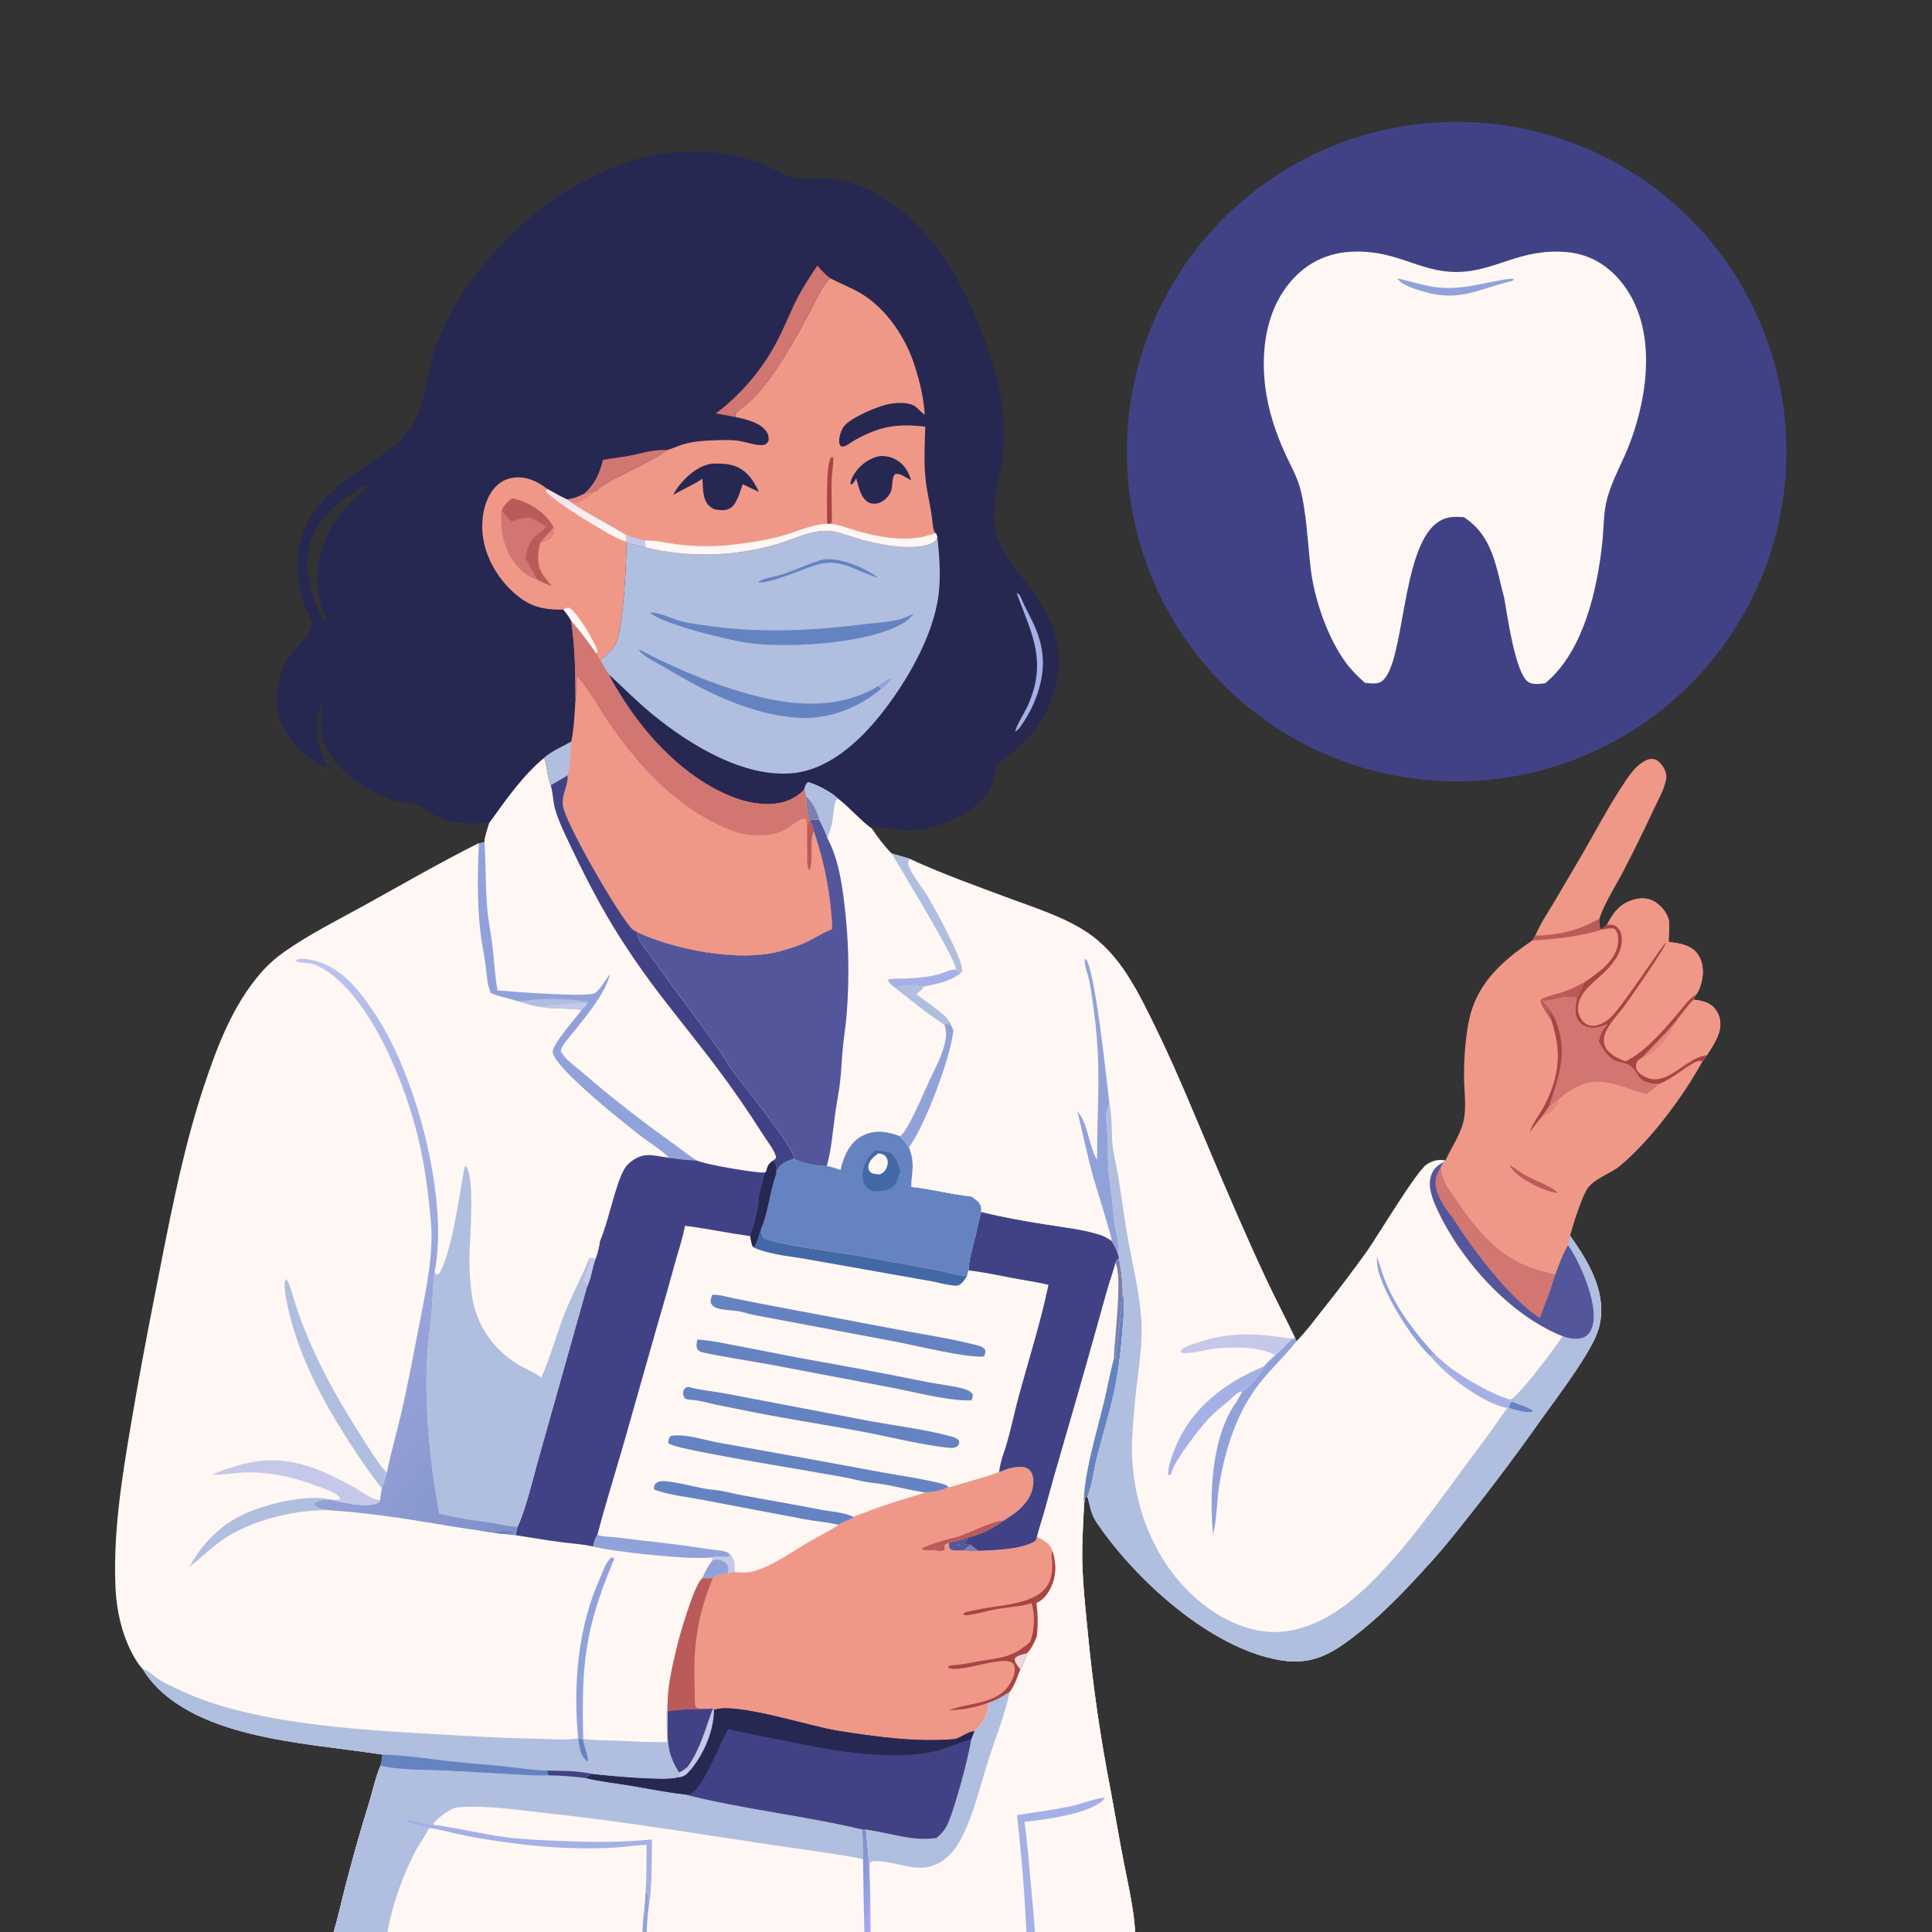 <?xml version="1.0" encoding="utf-8" ?>
<svg xmlns="http://www.w3.org/2000/svg" xmlns:xlink="http://www.w3.org/1999/xlink" width="1000" height="1000">
	<rect width="100%" height="100%" fill="#333333" stroke="none"/>
	<path fill="#414286" d="M735.884 64.015Q740.057 63.57 744.247 63.331Q748.437 63.092 752.634 63.059Q756.831 63.026 761.024 63.2Q765.217 63.373 769.397 63.753Q773.577 64.132 777.733 64.716Q781.889 65.3 786.011 66.088Q790.133 66.876 794.212 67.865Q798.29 68.855 802.315 70.044Q806.34 71.232 810.302 72.617Q814.264 74.002 818.153 75.58Q822.042 77.159 825.848 78.926Q829.655 80.693 833.37 82.645Q837.085 84.597 840.7 86.73Q844.315 88.862 847.82 91.17Q851.326 93.477 854.714 95.954Q858.102 98.431 861.364 101.072Q864.626 103.712 867.754 106.51Q870.883 109.308 873.87 112.256Q876.857 115.204 879.696 118.295Q882.534 121.386 885.218 124.613Q887.901 127.84 890.422 131.195Q892.944 134.55 895.297 138.025Q897.651 141.5 899.831 145.086Q902.011 148.673 904.012 152.362Q906.013 156.051 907.83 159.834Q909.647 163.617 911.277 167.484Q912.906 171.352 914.343 175.295Q915.78 179.238 917.022 183.247Q918.263 187.256 919.306 191.322Q920.35 195.387 921.192 199.498Q922.034 203.61 922.673 207.758Q923.312 211.906 923.746 216.08Q924.18 220.254 924.409 224.445Q924.638 228.636 924.66 232.832Q924.682 237.029 924.499 241.222Q924.315 245.415 923.925 249.594Q923.536 253.772 922.941 257.927Q922.346 262.081 921.548 266.202Q920.75 270.322 919.751 274.398Q918.751 278.474 917.553 282.496Q916.354 286.518 914.959 290.476Q913.564 294.435 911.977 298.32Q910.389 302.205 908.612 306.007Q906.835 309.809 904.874 313.519Q902.913 317.23 900.771 320.839Q898.63 324.448 896.314 327.948Q893.997 331.448 891.512 334.83Q889.027 338.212 886.378 341.467Q883.729 344.723 880.924 347.844Q878.119 350.966 875.163 353.945Q872.208 356.925 869.11 359.756Q866.011 362.587 862.778 365.262Q859.544 367.938 856.183 370.451Q852.822 372.964 849.341 375.309Q845.86 377.654 842.269 379.825Q838.677 381.996 834.983 383.988Q831.289 385.98 827.501 387.788Q823.714 389.595 819.842 391.215Q815.97 392.835 812.024 394.262Q808.077 395.689 804.065 396.921Q800.053 398.153 795.985 399.186Q791.917 400.219 787.804 401.051Q783.69 401.883 779.541 402.511Q775.391 403.14 771.216 403.564Q767.054 403.987 762.876 404.205Q758.698 404.423 754.514 404.436Q750.331 404.45 746.151 404.258Q741.972 404.066 737.807 403.67Q733.643 403.274 729.502 402.674Q725.362 402.075 721.256 401.273Q717.15 400.471 713.088 399.469Q709.026 398.467 705.018 397.267Q701.01 396.067 697.066 394.672Q693.122 393.278 689.25 391.691Q685.379 390.105 681.59 388.331Q677.801 386.557 674.104 384.6Q670.407 382.642 666.81 380.506Q663.213 378.369 659.724 376.059Q656.236 373.749 652.866 371.271Q649.495 368.793 646.25 366.153Q643.004 363.513 639.892 360.717Q636.78 357.921 633.809 354.976Q630.838 352.03 628.014 348.943Q625.191 345.856 622.522 342.634Q619.853 339.412 617.345 336.064Q614.837 332.715 612.497 329.248Q610.156 325.78 607.988 322.202Q605.82 318.624 603.83 314.944Q601.839 311.264 600.032 307.491Q598.224 303.718 596.604 299.861Q594.983 296.004 593.554 292.072Q592.124 288.141 590.889 284.143Q589.654 280.146 588.616 276.093Q587.578 272.041 586.74 267.942Q585.902 263.843 585.265 259.708Q584.629 255.573 584.196 251.412Q583.763 247.251 583.534 243.073Q583.306 238.896 583.282 234.713Q583.258 230.529 583.44 226.349Q583.621 222.17 584.007 218.004Q584.393 213.838 584.982 209.696Q585.572 205.554 586.363 201.446Q587.155 197.338 588.147 193.274Q589.139 189.209 590.329 185.199Q591.519 181.188 592.904 177.24Q594.288 173.292 595.865 169.417Q597.442 165.542 599.207 161.749Q600.971 157.955 602.92 154.253Q604.868 150.551 606.995 146.949Q609.123 143.346 611.424 139.852Q613.725 136.359 616.195 132.982Q618.665 129.605 621.297 126.353Q623.929 123.101 626.717 119.982Q629.506 116.863 632.443 113.885Q635.381 110.906 638.461 108.075Q641.542 105.244 644.757 102.567Q647.972 99.89 651.314 97.374Q654.657 94.858 658.119 92.509Q661.58 90.159 665.153 87.982Q668.726 85.805 672.401 83.806Q676.076 81.807 679.844 79.99Q683.613 78.173 687.466 76.543Q691.319 74.913 695.247 73.474Q699.175 72.034 703.169 70.789Q707.163 69.544 711.214 68.496Q715.264 67.448 719.36 66.6Q723.457 65.752 727.591 65.105Q731.724 64.458 735.884 64.015Z"/>
	<path fill="#FEF7F3" d="M696.248 130.556C721.767 128.001 733.355 140.836 753.993 140.77C774.054 140.706 786.595 128.286 811.121 130.499C822.428 131.519 831.769 136.962 838.942 145.676C857.761 168.537 853.354 203.482 843.682 229.226C840.049 238.895 834.727 247.762 831.954 257.754C829.906 265.13 830.198 272.334 829.437 279.853C826.937 304.578 819.777 337.245 799.771 353.66C796.889 353.94 793.199 354.678 790.73 352.764C784.25 347.742 780.096 318.371 778.63 309.692C774.269 293.512 772.849 277.51 757.666 267.672Q756.496 267.608 755.326 267.556C750.749 267.359 747.208 267.967 743.46 270.859C725.125 285.002 727.159 343.025 715.475 352.444C713.034 354.411 709.428 353.662 706.517 353.455C702.955 350.258 699.597 347.019 696.74 343.161C687.144 330.199 680.253 310.077 678.373 294.034C676.908 281.529 676.146 264.049 672.801 252.238C671.127 246.326 667.805 240.464 665.238 234.878C660.233 223.989 656.329 212.017 654.864 200.078C652.633 181.896 655.168 161.764 666.919 147.086C674.423 137.714 684.31 131.946 696.248 130.556Z"/>
	<path fill="#91A2DB" d="M723.251 144.031C739.125 147.857 743.962 150.532 760.751 148.133C764.112 147.653 781.746 143.607 783.437 144.357L783.333 145.089L782.11 145.593C765.291 149.567 755.56 156.301 737.501 151.111C733.415 149.937 725.344 147.765 723.251 144.031Z"/>
	<path fill="#FEF7F3" d="M281.664 392.187C283.232 396.785 283.252 401.806 285.047 406.35C288.055 404.776 290.883 402.896 293.832 401.214C293.839 401.354 293.849 401.493 293.852 401.633C293.986 406.897 290.569 411.703 291.378 417.091C292.761 426.306 320.506 474.238 327.121 480.746C327.904 481.516 328.85 481.967 329.827 482.44C330.015 483.964 330.33 485.324 331.091 486.673C333.452 490.859 336.826 494.88 339.652 498.797Q348.959 511.826 358.602 524.609Q365.874 534.345 372.798 544.331C374.933 547.461 376.798 550.778 378.993 553.864C383.468 560.153 411.957 594.852 411.002 599.754C414.759 602.108 423.406 603.647 427.956 603.541C430.411 603.994 432.716 604.795 435.078 605.58Q435.645 602.912 436.575 600.348C438.567 594.872 441.735 589.953 447.225 587.489C453.529 584.659 459.68 585.828 465.887 588.124C467.591 589.938 469.093 591.675 470.452 593.779C473.727 601.967 472.014 606.203 471.601 614.34C482.212 615.409 492.379 618.304 502.954 619.34C504.729 620.739 507.273 622.292 507.759 624.649C507.933 625.494 507.877 626.406 507.855 627.263C518.484 629.977 530.774 632.117 541.682 633.841C550.948 635.305 560.86 636.325 569.786 639.265C571.866 639.951 573.689 641.099 575.469 642.351C576.915 644.635 578.165 647.245 579.011 649.817L579.239 651.242C580.148 656.691 581.118 662.239 581.133 667.775C582.319 674.139 581.63 681.162 581.12 687.594C580.184 699.379 578.82 711.045 576.214 722.585C573.812 733.225 570.461 743.708 567.813 754.301C566.191 760.791 565.401 768.597 562.902 774.743L561.858 774.826C561.372 776.227 561.383 777.469 561.086 778.87C560.706 788.303 559.999 797.84 560.174 807.275C560.405 819.69 561.77 832.138 562.984 844.485Q566.951 886.475 575.076 927.863C577.332 939.916 579.326 952.049 581.692 964.075C583.646 974.011 587.33 990.402 587.463 1000L535.651 1000L531.297 1000L450.677 1000L447.414 1000L334.769 1000L332.57 1000L200.645 1000L172.753 1000C175.109 992.01 176.823 983.775 178.947 975.713Q184.575 953.89 191.282 932.373C193.165 926.206 194.408 919.823 196.983 913.9C197.603 912.07 197.786 910.118 198.06 908.212C175.012 904.694 152.079 902.896 129.344 897.307C108.702 892.233 85.35 882.904 73.854 863.877C71.519 861.418 69.496 858.017 67.972 854.989C62.898 844.902 60.313 833.417 59.794 822.184C58.468 793.513 63.017 765.425 67.769 737.284C71.52 715.073 75.634 693.059 79.999 670.965C86.979 635.639 93.933 597.325 105.217 563.213C112.167 542.201 120.367 520.333 135.11 503.459C138.787 499.252 142.872 495.653 147.443 492.449C160.491 483.306 175.193 476.018 189.123 468.31C208.403 457.642 227.513 446.589 247.205 436.686C248.408 436.487 249.569 436.188 250.748 435.881C250.979 432.575 252.42 428.981 253.335 425.776C261.921 413.878 270.297 401.643 281.664 392.187Z"/>
	<path fill="#F09888" d="M435.078 605.58Q435.645 602.912 436.575 600.348C438.567 594.872 441.735 589.953 447.225 587.489C453.529 584.659 459.68 585.828 465.887 588.124C467.591 589.938 469.093 591.675 470.452 593.779C473.727 601.967 472.014 606.203 471.601 614.34C482.212 615.409 492.379 618.304 502.954 619.34C504.729 620.739 507.273 622.292 507.759 624.649C507.933 625.494 507.877 626.406 507.855 627.263C518.484 629.977 530.774 632.117 541.682 633.841C550.948 635.305 560.86 636.325 569.786 639.265C571.866 639.951 573.689 641.099 575.469 642.351C576.915 644.635 578.165 647.245 579.011 649.817L579.239 651.242C580.148 656.691 581.118 662.239 581.133 667.775C582.319 674.139 581.63 681.162 581.12 687.594C580.184 699.379 578.82 711.045 576.214 722.585C573.812 733.225 570.461 743.708 567.813 754.301C566.191 760.791 565.401 768.597 562.902 774.743L561.858 774.826C561.372 776.227 561.383 777.469 561.086 778.87C560.706 788.303 559.999 797.84 560.174 807.275C560.405 819.69 561.77 832.138 562.984 844.485Q566.951 886.475 575.076 927.863C577.332 939.916 579.326 952.049 581.692 964.075C583.646 974.011 587.33 990.402 587.463 1000L535.651 1000L531.297 1000L450.677 1000L447.414 1000L334.769 1000L332.57 1000L200.645 1000L172.753 1000C175.109 992.01 176.823 983.775 178.947 975.713Q184.575 953.89 191.282 932.373C193.165 926.206 194.408 919.823 196.983 913.9C208.346 916.55 221.504 915.847 233.151 916.544L266.386 918.438C272.206 918.715 278.154 919.194 283.979 918.944C290.364 918.985 296.82 919.523 303.156 920.311C304.268 919.266 305.005 918.522 306.546 918.154C314.447 919.12 344.192 921.84 350.359 920.05L351.123 919.241L350.974 917.981L351.499 917.415C344.138 906.124 345.721 898.366 345.621 885.813L345.603 880.112C345.88 871.238 348.24 861.588 350.246 852.933C351.57 847.221 359.517 819.344 363.66 816.782C365.079 813.276 366.513 810.483 368.862 807.541L369.067 805.998C359.166 807.718 317.326 803.213 306.914 800.447C307.418 798.216 307.801 796.351 309.188 794.462C313.31 778.721 318.222 763.091 322.734 747.451L340.175 686.1Q345.21 669.01 349.909 651.825C351.544 645.975 353.475 640.433 354.538 634.422C365.84 635.904 377.074 638.236 388.393 639.831C388.665 641.887 388.849 643.699 389.865 645.557C391.838 644.167 392.972 638.368 393.92 636.006C397.49 627.857 398.558 616.258 401.767 607.554C402.063 606.676 402.341 605.736 402.744 604.903C404.153 601.986 408.208 600.873 411.002 599.754C414.759 602.108 423.406 603.647 427.956 603.541C430.411 603.994 432.716 604.795 435.078 605.58Z"/>
	<path fill="#FEF7F3" d="M435.078 605.58Q435.645 602.912 436.575 600.348C438.567 594.872 441.735 589.953 447.225 587.489C453.529 584.659 459.68 585.828 465.887 588.124C467.591 589.938 469.093 591.675 470.452 593.779C473.727 601.967 472.014 606.203 471.601 614.34C482.212 615.409 492.379 618.304 502.954 619.34C504.729 620.739 507.273 622.292 507.759 624.649C507.933 625.494 507.877 626.406 507.855 627.263C518.484 629.977 530.774 632.117 541.682 633.841C550.948 635.305 560.86 636.325 569.786 639.265C571.866 639.951 573.689 641.099 575.469 642.351C576.915 644.635 578.165 647.245 579.011 649.817L579.239 651.242C578.218 652.185 577.789 652.436 577.379 653.794C575.974 658.958 574.139 663.961 572.698 669.1Q562.139 707.244 551.08 745.246Q545.62 763.791 540.549 782.446C539.343 786.802 537.813 791.113 536.733 795.49C536.271 796.902 536.302 797.492 534.909 798.211C527.412 802.083 514.849 802.356 506.511 802.738C505.05 801.953 503.762 800.771 502.467 799.732L500.433 799.131C498.469 799.644 496.829 799.999 494.793 799.954C496.171 799.298 497.433 799.297 498.792 798.809C500.169 798.314 500.56 796.911 501.228 795.709C508.227 794.186 513.722 790.937 519.593 786.994C524.673 783.809 529.751 780.312 532.719 774.925C534.557 771.587 535.584 766.864 534.281 763.167C533.728 761.6 532.697 760.388 531.142 759.76C528.173 758.561 522.777 759.735 519.899 760.919C518.936 761.319 518.092 761.725 517.051 761.867C515.346 763.052 495.278 768.593 491.484 769.796L490.918 769.543C487.917 771.67 482.677 772.274 479.052 772.514C468.395 775.901 457.951 778.695 447.546 782.918C445.854 783.606 443.413 784.245 441.897 785.19C439.47 787.153 436.487 787.511 434.058 789.236C429.209 792.555 423.582 795.237 418.488 798.207C409.37 803.524 400.645 810.151 390.414 813.172C386.947 814.196 383.78 814.026 380.248 813.676C380.115 813.118 380.068 812.655 380.088 812.08C380.204 808.708 380.039 807.588 377.982 804.759C376.907 805.88 376.714 805.722 375.16 805.761C373.22 805.81 370.848 805.197 369.067 805.998C359.166 807.718 317.326 803.213 306.914 800.447C307.418 798.216 307.801 796.351 309.188 794.462C313.31 778.721 318.222 763.091 322.734 747.451L340.175 686.1Q345.21 669.01 349.909 651.825C351.544 645.975 353.475 640.433 354.538 634.422C365.84 635.904 377.074 638.236 388.393 639.831C388.665 641.887 388.849 643.699 389.865 645.557C391.838 644.167 392.972 638.368 393.92 636.006C397.49 627.857 398.558 616.258 401.767 607.554C402.063 606.676 402.341 605.736 402.744 604.903C404.153 601.986 408.208 600.873 411.002 599.754C414.759 602.108 423.406 603.647 427.956 603.541C430.411 603.994 432.716 604.795 435.078 605.58Z"/>
	<path fill="#414286" d="M507.855 627.263C518.484 629.977 530.774 632.117 541.682 633.841C550.948 635.305 560.86 636.325 569.786 639.265C571.866 639.951 573.689 641.099 575.469 642.351C576.915 644.635 578.165 647.245 579.011 649.817L579.239 651.242C578.218 652.185 577.789 652.436 577.379 653.794C575.974 658.958 574.139 663.961 572.698 669.1Q562.139 707.244 551.08 745.246Q545.62 763.791 540.549 782.446C539.343 786.802 537.813 791.113 536.733 795.49C536.271 796.902 536.302 797.492 534.909 798.211C527.412 802.083 514.849 802.356 506.511 802.738C505.05 801.953 503.762 800.771 502.467 799.732L500.433 799.131C498.469 799.644 496.829 799.999 494.793 799.954C496.171 799.298 497.433 799.297 498.792 798.809C500.169 798.314 500.56 796.911 501.228 795.709C508.227 794.186 513.722 790.937 519.593 786.994C524.673 783.809 529.751 780.312 532.719 774.925C534.557 771.587 535.584 766.864 534.281 763.167C533.728 761.6 532.697 760.388 531.142 759.76C528.173 758.561 522.777 759.735 519.899 760.919C518.936 761.319 518.092 761.725 517.051 761.867C517.509 759.158 518.102 756.579 518.869 753.941C522.023 745.81 524.955 731.262 527.429 722.223C532.623 703.244 538.654 684.263 542.705 665.008C536.228 663.491 529.871 662.595 523.361 661.358C515.942 659.949 508.775 658.413 501.262 657.546C501.626 651.177 503.568 645.25 505.05 639.091C505.997 635.159 506.629 631.118 507.855 627.263Z"/>
	<path fill="#6583C1" d="M435.078 605.58Q435.645 602.912 436.575 600.348C438.567 594.872 441.735 589.953 447.225 587.489C453.529 584.659 459.68 585.828 465.887 588.124C467.591 589.938 469.093 591.675 470.452 593.779C473.727 601.967 472.014 606.203 471.601 614.34C482.212 615.409 492.379 618.304 502.954 619.34C504.729 620.739 507.273 622.292 507.759 624.649C507.933 625.494 507.877 626.406 507.855 627.263C506.629 631.118 505.997 635.159 505.05 639.091C503.568 645.25 501.626 651.177 501.262 657.546L500.493 660.392C494.681 660.112 489.211 658.137 483.508 657.142C469.949 654.777 456.418 652.069 442.869 649.75C435.911 648.56 400.266 643.901 395.696 640.879C394.032 639.778 394.003 637.772 393.92 636.006C397.49 627.857 398.558 616.258 401.767 607.554C402.063 606.676 402.341 605.736 402.744 604.903C404.153 601.986 408.208 600.873 411.002 599.754C414.759 602.108 423.406 603.647 427.956 603.541C430.411 603.994 432.716 604.795 435.078 605.58Z"/>
	<path fill="#4368A6" d="M453.039 595.58C455.65 595.601 458.148 596.117 460.705 596.585C463.902 599.158 464.638 602.116 465.953 605.839C465.6 607.12 465.256 608.416 464.834 609.676C463.861 612.583 463.101 614.007 460.351 615.433C458.35 616.037 455.914 616.681 453.81 616.669C451.735 616.657 449.526 615.739 448.183 614.134C446.607 612.251 446.349 609.629 446.548 607.272C446.97 602.279 449.345 598.755 453.039 595.58Z"/>
	<path fill="#FEF7F3" d="M454.558 597.033C454.733 597.038 454.908 597.032 455.083 597.047C456.504 597.169 457.938 597.736 458.739 598.983C459.703 600.486 459.687 602.264 459.11 603.885C458.393 605.901 457.38 606.94 455.485 607.855C453.841 607.787 451.5 607.811 450.331 606.461C449.524 605.529 449.322 604.537 449.511 603.342C449.972 600.433 452.367 598.656 454.558 597.033Z"/>
	<path fill="#6583C1" d="M479.052 772.514C472.668 771.662 466.558 770.049 460.257 768.808C456.235 768.016 452.152 767.682 448.115 766.992C444.167 766.318 440.296 765.218 436.353 764.51C411.188 759.993 385.824 756.129 360.775 751.054C357.952 750.482 347.466 748.555 345.879 746.899C346.001 745.803 346.06 744.857 346.635 743.882C347.03 743.211 347.296 743.219 348.021 743.12C355.1 742.161 364.34 745.329 371.35 746.608L415.212 754.483L457.538 762.263C467.398 764.02 477.294 765.41 487.04 767.806C488.602 768.19 489.642 768.556 490.918 769.543C487.917 771.67 482.677 772.274 479.052 772.514Z"/>
	<path fill="#4368A6" d="M389.865 645.557C391.838 644.167 392.972 638.368 393.92 636.006C394.003 637.772 394.032 639.778 395.696 640.879C400.266 643.901 435.911 648.56 442.869 649.75C456.418 652.069 469.949 654.777 483.508 657.142C489.211 658.137 494.681 660.112 500.493 660.392C499.501 662.103 497.979 664.562 496.017 665.282C495.008 665.652 493.745 665.439 492.713 665.298C489.071 664.798 485.445 663.795 481.826 663.122L459.216 659.125L416.232 651.513C411.425 650.665 406.548 650.184 401.77 649.18C397.792 648.344 393.53 647.348 389.865 645.557Z"/>
	<path fill="#6583C1" d="M434.058 789.236C428.255 787.846 422.083 787.423 416.199 786.299L363.773 776.352C355.381 774.747 346.68 773.964 338.602 770.99C338.333 769.808 338.534 769.512 338.94 768.347C339.638 767.625 340.088 767.226 341.073 766.913C343.136 766.259 345.932 766.825 348.02 767.13C353.714 767.959 359.21 769.521 364.856 770.527C367.623 771.02 370.439 771.181 373.211 771.647C376.902 772.268 380.528 773.283 384.211 773.962C397.421 776.398 410.66 778.671 423.846 781.242C429.598 782.364 436.67 782.643 441.897 785.19C439.47 787.153 436.487 787.511 434.058 789.236Z"/>
	<path fill="#91A2DB" d="M306.914 800.447C307.418 798.216 307.801 796.351 309.188 794.462C312.23 795.528 316.006 795.35 319.242 795.77C334.632 797.763 350.037 799.133 365.353 801.623C368.642 802.158 372.37 802.221 375.542 803.129C376.783 803.484 377.128 803.851 377.982 804.759C376.907 805.88 376.714 805.722 375.16 805.761C373.22 805.81 370.848 805.197 369.067 805.998C359.166 807.718 317.326 803.213 306.914 800.447Z"/>
	<path fill="#6583C1" d="M361 693.36Q361.863 693.406 362.725 693.48C368.805 693.976 374.886 695.354 380.884 696.467C393.021 698.719 405.106 701.274 417.25 703.493Q448.845 709.05 480.288 715.415C485.91 716.537 491.746 717.089 497.304 718.435C499.576 718.985 501.838 719.655 503.395 721.483C503.722 722.931 503.376 723.505 502.796 724.802Q500.955 724.874 499.114 724.802C488.667 724.47 472.763 720.435 462.078 718.346L399.043 706.368C394.251 705.438 364.1 700.606 362.368 699.564C361.903 699.284 361.443 698.949 361.125 698.498C360.065 696.99 360.643 694.998 361 693.36Z"/>
	<path fill="#6583C1" d="M368.729 670.162C368.883 670.16 369.038 670.154 369.192 670.156C373.102 670.182 377.159 671.498 380.99 672.262C388.188 673.698 395.506 675.182 402.725 676.475L464.247 688.112C478.06 690.711 492.466 692.853 506.042 696.395C507.595 696.801 508.714 697.232 509.854 698.404C510.232 699.959 509.874 700.542 509.394 702.041C502.016 703.314 472.942 696.201 463.602 694.45L389.879 680.572C387.372 680.086 384.947 679.165 382.447 678.714C379.222 678.131 375.82 678.212 372.629 677.493C370.525 677.019 369.108 676.47 367.935 674.547C367.64 672.844 368.145 671.72 368.729 670.162Z"/>
	<path fill="#6583C1" d="M357.238 724.521C356.025 724.34 355.107 724.309 354.208 723.378C353.7 722.031 353.267 721.08 353.899 719.65C354.449 718.408 355.199 718.164 356.414 717.883L356.887 718.017C362.982 719.683 369.306 720.09 375.487 721.282L449.471 735.403C463.643 738.016 478.622 739.77 492.517 743.551C494.056 743.97 495.195 744.405 496.334 745.563C496.631 746.903 496.485 747.001 495.905 748.27C494.384 749.503 492.976 749.57 491.111 749.372C476.644 747.836 460.993 743.793 446.562 741.058C428.748 737.683 410.787 734.989 392.991 731.547L370.692 727.088C366.369 726.186 361.651 724.683 357.238 724.521Z"/>
	<path fill="#6583C1" d="M357.238 724.521C356.025 724.34 355.107 724.309 354.208 723.378C353.7 722.031 353.267 721.08 353.899 719.65C354.449 718.408 355.199 718.164 356.414 717.883C357.294 720.3 357.562 721.974 357.238 724.521Z"/>
	<path fill="#FEF7F3" d="M196.983 913.9C208.346 916.55 221.504 915.847 233.151 916.544L266.386 918.438C272.206 918.715 278.154 919.194 283.979 918.944C290.364 918.985 296.82 919.523 303.156 920.311C310.903 922.164 318.607 922.957 326.422 924.266C335.692 925.819 344.581 927.655 353.956 928.699C384.329 936.469 415.667 939.669 446.147 946.915L448.202 946.988C449.029 953.398 449.369 959.869 450.031 966.299C450.516 977.511 450.502 988.778 450.677 1000L447.414 1000L334.769 1000L332.57 1000L200.645 1000L172.753 1000C175.109 992.01 176.823 983.775 178.947 975.713Q184.575 953.89 191.282 932.373C193.165 926.206 194.408 919.823 196.983 913.9Z"/>
	<path fill="#B0BEDF" d="M196.983 913.9C208.346 916.55 221.504 915.847 233.151 916.544L266.386 918.438C272.206 918.715 278.154 919.194 283.979 918.944C290.364 918.985 296.82 919.523 303.156 920.311C310.903 922.164 318.607 922.957 326.422 924.266C335.692 925.819 344.581 927.655 353.956 928.699C384.329 936.469 415.667 939.669 446.147 946.915C446.712 952.068 446.737 957.217 446.714 962.395C443.946 961.085 406.341 955.932 401.338 955.193C362.358 949.432 323.747 942.859 284.544 938.663C269.229 937.024 253.111 934.344 237.666 935.367C233.259 935.659 227.038 940.567 224.307 943.866L224.635 944.543C219.606 944.002 214.368 941.765 209.465 941.688L209.458 942.214C212.327 944.624 218.503 945.708 222.149 946.206L221.964 946.592C219.98 950.614 217.18 954.188 215.099 958.157C208.515 970.72 203.027 986.057 200.645 1000L172.753 1000C175.109 992.01 176.823 983.775 178.947 975.713Q184.575 953.89 191.282 932.373C193.165 926.206 194.408 919.823 196.983 913.9Z"/>
	<path fill="#FEF7F3" d="M222.149 946.206L222.808 946.285C227.958 946.932 232.988 948.467 238.061 949.543C245.122 951.041 252.341 952.144 259.477 953.22C277.283 955.904 296.376 957.212 314.37 956.513C321.146 956.25 327.895 955.255 334.672 954.835C334.547 963.159 334.757 971.619 334.116 979.914L334.782 979.38C335.939 980.97 335.89 982.713 335.993 984.604C335.783 987.011 335.57 989.398 335.186 991.786C335.023 994.522 334.833 997.259 334.769 1000L332.57 1000L200.645 1000C203.027 986.057 208.515 970.72 215.099 958.157C217.18 954.188 219.98 950.614 221.964 946.592L222.149 946.206Z"/>
	<path fill="#91A2DB" d="M334.116 979.914L334.782 979.38C335.939 980.97 335.89 982.713 335.993 984.604C335.783 987.011 335.57 989.398 335.186 991.786C334.759 990.643 334.185 989.968 333.443 989.027Q333.903 984.48 334.116 979.914Z"/>
	<path fill="#91A2DB" d="M333.443 989.027C334.185 989.968 334.759 990.643 335.186 991.786C335.023 994.522 334.833 997.259 334.769 1000L332.57 1000Q332.699 994.489 333.443 989.027Z"/>
	<path fill="#A5B0E6" d="M222.149 946.206C218.503 945.708 212.327 944.624 209.458 942.214L209.465 941.688C214.368 941.765 219.606 944.002 224.635 944.543L225.158 944.61C237.123 946.232 248.98 949.17 260.992 950.835C269.902 952.07 278.912 952.384 287.889 952.787C304.601 953.536 320.804 953.814 337.469 952.086C337.173 959.766 337.65 977.868 335.993 984.604C335.89 982.713 335.939 980.97 334.782 979.38L334.116 979.914C334.757 971.619 334.547 963.159 334.672 954.835C327.895 955.255 321.146 956.25 314.37 956.513C296.376 957.212 277.283 955.904 259.477 953.22C252.341 952.144 245.122 951.041 238.061 949.543C232.988 948.467 227.958 946.932 222.808 946.285L222.149 946.206Z"/>
	<defs>
		<linearGradient id="gradient_0" gradientUnits="userSpaceOnUse" x1="442.711" y1="972.947" x2="453.741" y2="974.981">
			<stop offset="0" stop-color="#7D90CE"/>
			<stop offset="1" stop-color="#A6A8F2"/>
		</linearGradient>
	</defs>
	<path fill="url(#gradient_0)" d="M446.147 946.915L448.202 946.988C449.029 953.398 449.369 959.869 450.031 966.299C450.516 977.511 450.502 988.778 450.677 1000L447.414 1000Q446.936 981.2 446.714 962.395C446.737 957.217 446.712 952.068 446.147 946.915Z"/>
	<path fill="#FEF7F3" d="M579.239 651.242C580.148 656.691 581.118 662.239 581.133 667.775C582.319 674.139 581.63 681.162 581.12 687.594C580.184 699.379 578.82 711.045 576.214 722.585C573.812 733.225 570.461 743.708 567.813 754.301C566.191 760.791 565.401 768.597 562.902 774.743L561.858 774.826C561.372 776.227 561.383 777.469 561.086 778.87C560.706 788.303 559.999 797.84 560.174 807.275C560.405 819.69 561.77 832.138 562.984 844.485Q566.951 886.475 575.076 927.863C577.332 939.916 579.326 952.049 581.692 964.075C583.646 974.011 587.33 990.402 587.463 1000L535.651 1000L531.297 1000L450.677 1000C450.502 988.778 450.516 977.511 450.031 966.299C449.369 959.869 449.029 953.398 448.202 946.988C460.311 948.566 472.437 953.306 484.745 951.315C486.997 949.413 488.602 947.75 489.988 945.12C493.837 937.812 501.697 908.238 502.709 900.182L504.331 896.019C504.345 895.999 504.356 895.974 504.375 895.958C509.386 891.502 510.887 887.726 511.914 881.221C515.939 879.885 519.099 877.972 522.633 875.684C525.192 872.353 526.544 867.985 528.088 864.101C529.742 861.619 530.61 858.477 531.577 855.68C533.958 853.24 535.264 850.258 536.574 847.17C537.311 841.094 537.206 835.733 536.439 829.66C539.734 828.239 541.924 825.528 543.561 822.378C546.862 816.026 546.856 809.434 544.714 802.766C544.65 802.544 544.594 802.319 544.522 802.098C543.488 798.928 539.52 796.82 536.733 795.49C537.813 791.113 539.343 786.802 540.549 782.446Q545.62 763.791 551.08 745.246Q562.14 707.244 572.698 669.1C574.139 663.961 575.974 658.958 577.379 653.794C577.789 652.436 578.218 652.185 579.239 651.242Z"/>
	<path fill="#B0BEDF" d="M511.914 881.221C515.939 879.885 519.099 877.972 522.633 875.684C520.148 887.482 515.43 899.127 511.709 910.612C507.302 924.212 503.969 939.648 497.163 952.243C494.68 956.837 491.539 960.773 487.099 963.623C475.867 970.833 464.565 963.125 452.93 963.301C451.703 963.32 450.524 963.403 450.199 964.764C450.114 965.123 450.062 965.911 450.031 966.299C449.369 959.869 449.029 953.398 448.202 946.988C460.311 948.566 472.437 953.306 484.745 951.315C486.997 949.413 488.602 947.75 489.988 945.12C493.837 937.812 501.697 908.238 502.709 900.182L504.331 896.019C504.345 895.999 504.356 895.974 504.375 895.958C509.386 891.502 510.887 887.726 511.914 881.221Z"/>
	<path fill="#A5B0E6" d="M526.381 939.515C535.787 937.976 545.498 936.83 554.798 934.773C560.295 933.557 565.777 931.129 571.348 930.491L571.744 930.856C565.788 938.432 542.419 941.581 532.884 942.706Q531.563 942.858 530.237 942.961C531.792 953.693 532.588 964.368 533.548 975.162C534.286 983.454 535.228 991.68 535.651 1000L531.297 1000Q529.853 969.675 526.381 939.515Z"/>
	<path fill="#6583C1" d="M581.133 667.775C582.319 674.139 581.63 681.162 581.12 687.594C580.184 699.379 578.82 711.045 576.214 722.585C573.812 733.225 570.461 743.708 567.813 754.301C566.191 760.791 565.401 768.597 562.902 774.743L561.858 774.826C561.372 776.227 561.383 777.469 561.086 778.87C560.192 766.033 568.109 739.351 571.33 726.056C573.155 718.522 574.505 710.724 576.498 703.265L576.877 703.834L577.298 703.532C578.507 691.64 580.664 679.714 581.133 667.775Z"/>
	<path fill="#7D7FAE" d="M579.239 651.242C580.148 656.691 581.118 662.239 581.133 667.775C580.664 679.714 578.507 691.64 577.298 703.532L576.877 703.834L576.498 703.265C576.786 693.643 581.075 660.599 577.379 653.794C577.789 652.436 578.218 652.185 579.239 651.242Z"/>
	<path fill="#414286" d="M369.549 885.01C381.158 880.985 418.682 893.454 433.106 895.743C453.136 898.923 473.941 901.886 494.267 900.152C497.746 899.167 500.802 896.414 504.331 896.019L502.709 900.182C501.697 908.238 493.837 937.812 489.988 945.12C488.602 947.75 486.997 949.413 484.745 951.315C472.437 953.306 460.311 948.566 448.202 946.988L446.147 946.915C415.667 939.669 384.329 936.469 353.956 928.699C344.581 927.655 335.692 925.819 326.422 924.266C318.607 922.957 310.903 922.164 303.156 920.311C304.268 919.266 305.005 918.522 306.546 918.154C314.447 919.12 344.192 921.84 350.359 920.05L351.123 919.241L350.974 917.981L351.499 917.415C344.138 906.124 345.721 898.366 345.621 885.813C351.814 884.775 358.66 884.709 364.946 884.664C366.239 884.651 367.566 884.694 368.855 884.607L369.549 885.01Z"/>
	<path fill="#262852" d="M369.549 885.01C381.158 880.985 418.682 893.454 433.106 895.743C453.136 898.923 473.941 901.886 494.267 900.152C497.746 899.167 500.802 896.414 504.331 896.019L502.709 900.182C500.056 901.026 497.411 901.864 494.806 902.847C490.747 904.333 486.67 905.928 482.42 906.773C458.043 911.619 427.133 905.427 403.256 900.444C394.637 898.645 385.522 897.265 377.071 894.904L376.637 895.61C372.687 902.126 363.714 926.49 357.083 928.534C356.13 928.828 354.945 928.735 353.956 928.699C344.581 927.655 335.692 925.819 326.422 924.266C318.607 922.957 310.903 922.164 303.156 920.311C304.268 919.266 305.005 918.522 306.546 918.154C314.447 919.12 344.192 921.84 350.359 920.05L351.123 919.241L350.974 917.981L351.499 917.415C344.138 906.124 345.721 898.366 345.621 885.813C351.814 884.775 358.66 884.709 364.946 884.664C366.239 884.651 367.566 884.694 368.855 884.607L369.549 885.01Z"/>
	<path fill="#414286" d="M364.946 884.664C366.239 884.651 367.566 884.694 368.855 884.607C365.048 894.879 362.453 905.315 355.976 914.412C354.505 915.695 353.301 916.647 351.499 917.415C344.138 906.124 345.721 898.366 345.621 885.813C351.814 884.775 358.66 884.709 364.946 884.664Z"/>
	<path fill="#C5C8E9" d="M368.855 884.607L369.549 885.01C369.495 896.325 364.036 908.506 356.697 916.98L355.976 914.412C362.453 905.315 365.048 894.879 368.855 884.607Z"/>
	<path fill="#C5C8E9" d="M351.499 917.415C353.301 916.647 354.505 915.695 355.976 914.412L356.697 916.98C354.645 919.126 353.326 919.828 350.359 920.05L351.123 919.241L350.974 917.981L351.499 917.415Z"/>
	<path fill="#BA5B59" d="M363.66 816.782C365.444 816.897 367.173 817.056 368.952 816.823C360.666 837.056 358.658 852.886 359.628 874.556C359.735 876.951 359.26 881.509 360.166 883.54C360.414 884.096 360.454 883.92 361.17 884.101C362.412 884.416 363.675 884.532 364.946 884.664C358.66 884.709 351.814 884.775 345.621 885.813L345.603 880.112C345.88 871.238 348.24 861.588 350.246 852.933C351.57 847.221 359.517 819.344 363.66 816.782Z"/>
	<path fill="#A74543" d="M533.923 829.758C528.322 831.665 521.685 831.831 515.816 832.9C510.814 833.81 505.864 835.382 500.821 835.999C500.046 836.094 499.501 836.043 498.759 835.814L498.68 835.032C500.302 834.15 502.605 833.869 504.42 833.453C513.887 831.281 524.651 831.088 533.569 827.338C542.44 823.607 545.099 817.421 544.571 808.318C544.468 806.541 544.014 804.44 544.714 802.766C546.856 809.434 546.862 816.026 543.561 822.378C541.924 825.528 539.734 828.239 536.439 829.66C537.206 835.733 537.311 841.094 536.574 847.17C535.264 850.258 533.958 853.24 531.577 855.68C530.61 858.477 529.742 861.619 528.088 864.101C526.544 867.985 525.192 872.353 522.633 875.684C519.099 877.972 515.939 879.885 511.914 881.221C505.461 883.645 498.024 885.173 491.114 885.198C500.971 881.326 514.768 882.34 521.788 872.925C523.859 870.147 525.839 865.934 525.059 862.383C523.345 854.577 496.681 866.799 490.677 863.068C491.046 861.877 493.304 861.912 494.417 861.828C499.056 861.478 503.08 860.453 507.601 859.698C519.133 857.774 524.08 857.866 533.226 849.793C533.893 848.113 534.239 846.274 534.667 844.519C535.357 839.345 535.404 834.803 533.923 829.758Z"/>
	<path fill="#EDD6E0" d="M531.577 855.68C530.61 858.477 529.742 861.619 528.088 864.101C526.956 862.186 525.125 860.878 525.215 858.476C526.4 856.787 529.638 856.272 531.577 855.68Z"/>
	<path fill="#91A2DB" d="M377.982 804.759C380.039 807.588 380.204 808.708 380.088 812.08C380.068 812.655 380.115 813.118 380.248 813.676L376.59 814.322C374.221 814.685 370.465 814.802 368.952 816.823C367.173 817.056 365.444 816.897 363.66 816.782C365.079 813.276 366.513 810.483 368.862 807.541L369.067 805.998C370.848 805.197 373.22 805.81 375.16 805.761C376.714 805.722 376.907 805.88 377.982 804.759Z"/>
	<path fill="#C5C8E9" d="M377.982 804.759C380.039 807.588 380.204 808.708 380.088 812.08C380.068 812.655 380.115 813.118 380.248 813.676L376.59 814.322C376.778 813.519 377.142 812.371 377.026 811.531C376.859 810.33 375.764 809.058 374.836 808.37C373.09 807.075 370.867 807.106 368.862 807.541L369.067 805.998C370.848 805.197 373.22 805.81 375.16 805.761C376.714 805.722 376.907 805.88 377.982 804.759Z"/>
	<path fill="#BA5B59" d="M496.309 795.209C503.021 792.953 512.967 787.544 519.593 786.994C513.722 790.937 508.227 794.186 501.228 795.709C499.573 796.346 497.929 797.116 496.178 797.407L496.309 795.209Z"/>
	<path fill="#53569B" d="M496.178 797.407C497.929 797.116 499.573 796.346 501.228 795.709C500.56 796.911 500.169 798.314 498.792 798.809C497.433 799.297 496.171 799.298 494.793 799.954C496.829 799.999 498.469 799.644 500.433 799.131L502.467 799.732C500.967 800.296 500.173 801.301 499.13 802.454C496.738 802.269 494.291 802.902 492.03 801.992C490.987 800.719 491.289 799.986 491.305 798.376Q493.735 797.858 496.178 797.407Z"/>
	<path fill="#BA5B59" d="M482.848 802.321C480.829 802.507 479.07 802.674 477.121 801.953L477.379 801.331C481.991 798.985 491.124 796.52 496.309 795.209L496.178 797.407Q493.735 797.858 491.305 798.376L488.875 799.724C486.694 800.325 484.841 800.742 483.031 802.179C482.971 802.227 482.909 802.273 482.848 802.321Z"/>
	<path fill="#7D7FAE" d="M499.13 802.454C500.173 801.301 500.967 800.296 502.467 799.732C503.762 800.771 505.05 801.953 506.511 802.738C504.043 802.779 501.561 802.947 499.13 802.454Z"/>
	<path fill="#BA5B59" d="M482.848 802.321C482.909 802.273 482.971 802.227 483.031 802.179C484.841 800.742 486.694 800.325 488.875 799.724L488.895 802.054C487.652 803.015 487.113 802.872 485.518 802.678Q484.182 802.509 482.848 802.321Z"/>
	<path fill="#FEF7F3" d="M281.664 392.187C283.232 396.785 283.252 401.806 285.047 406.35C288.055 404.776 290.883 402.896 293.832 401.214C293.839 401.354 293.849 401.493 293.852 401.633C293.986 406.897 290.569 411.703 291.378 417.091C292.761 426.306 320.506 474.238 327.121 480.746C327.904 481.516 328.85 481.967 329.827 482.44C330.015 483.964 330.33 485.324 331.091 486.673C333.452 490.859 336.826 494.88 339.652 498.797Q348.959 511.826 358.602 524.609Q365.874 534.345 372.798 544.331C374.933 547.461 376.798 550.778 378.993 553.864C383.468 560.153 411.957 594.852 411.002 599.754C408.208 600.873 404.153 601.986 402.744 604.903C402.341 605.736 402.063 606.676 401.767 607.554C401.733 606.635 401.814 605.71 401.813 604.79C401.809 602.79 401.517 602.188 400.109 600.762C397.83 602.439 397.123 603.546 396.674 606.341L395.97 606.907C391.063 607.244 365.136 602.757 360.563 600.659C355.961 600.498 350.769 599.954 346.223 599.233C344.894 597.079 334.563 590.226 331.995 588.252C324.227 582.283 287.223 553.04 286.085 544.681C285.555 540.793 298.302 526.597 301.072 522.744C293.894 521.474 286.277 522.573 279.237 521.008C275.397 520.577 271.69 519.089 267.922 518.207C263.276 516.618 258.591 516.034 254.049 513.952C252.031 509.411 251.934 503.893 251.25 499.008C250.435 493.183 249.195 487.394 248.556 481.548C246.974 467.076 247.167 451.845 247.848 437.323L247.205 436.686C248.408 436.487 249.569 436.188 250.748 435.881C250.979 432.575 252.42 428.981 253.335 425.776C261.921 413.878 270.297 401.643 281.664 392.187Z"/>
	<path fill="#414286" d="M293.832 401.214C293.839 401.354 293.849 401.493 293.852 401.633C293.986 406.897 290.569 411.703 291.378 417.091C292.761 426.306 320.506 474.238 327.121 480.746C327.904 481.516 328.85 481.967 329.827 482.44C330.015 483.964 330.33 485.324 331.091 486.673C333.452 490.859 336.826 494.88 339.652 498.797Q348.959 511.826 358.602 524.609Q365.874 534.345 372.798 544.331C374.933 547.461 376.798 550.778 378.993 553.864C383.468 560.153 411.957 594.852 411.002 599.754C408.208 600.873 404.153 601.986 402.744 604.903C402.341 605.736 402.063 606.676 401.767 607.554C401.733 606.635 401.814 605.71 401.813 604.79C401.809 602.79 401.517 602.188 400.109 600.762C400.756 600.303 401.199 599.848 401.739 599.273C401.255 595.764 397.33 591.023 395.384 587.98Q383.837 569.647 370.809 552.336C359.838 537.747 348.171 523.687 337.256 509.054Q328.486 497.169 320.56 484.705C311.478 470.349 303.669 455.346 296.352 440.03C293.186 433.401 289.543 426.255 287.439 419.211C286.245 415.216 286.27 410.857 285.174 406.801C285.134 406.65 285.089 406.5 285.047 406.35C288.055 404.776 290.883 402.896 293.832 401.214Z"/>
	<path fill="#91A2DB" d="M247.205 436.686C248.408 436.487 249.569 436.188 250.748 435.881C251.495 447.111 251.234 458.392 252.14 469.621C252.721 476.821 254.287 483.899 255.063 491.075C255.839 498.26 256.211 505.501 257.518 512.62C264.205 513.225 304.901 516.44 308.142 513.92C311.193 511.548 313.095 507.229 315.705 504.33L315.518 505.051C313 514.547 303.208 526.181 297.008 534.006C294.931 536.627 291.883 539.725 290.587 542.765C290.151 543.788 290.232 544.081 290.799 545.031C292.994 548.711 298.128 552.221 301.387 555.043C316.455 568.092 331.911 580.089 348.131 591.674C352.258 594.622 356.33 597.89 360.563 600.659C355.961 600.498 350.769 599.954 346.223 599.233C344.894 597.079 334.563 590.226 331.995 588.252C324.227 582.283 287.223 553.04 286.085 544.681C285.555 540.793 298.302 526.597 301.072 522.744C293.894 521.474 286.277 522.573 279.237 521.008C275.397 520.577 271.69 519.089 267.922 518.207C263.276 516.618 258.591 516.034 254.049 513.952C252.031 509.411 251.934 503.893 251.25 499.008C250.435 493.183 249.195 487.394 248.556 481.548C246.974 467.076 247.167 451.845 247.848 437.323L247.205 436.686Z"/>
	<path fill="#B0BEDF" d="M267.922 518.207L268.376 518.202C272.194 518.131 276.034 517.331 279.875 517.124C287.91 516.693 296.054 517.303 304.019 518.385L304.475 519.058C304.244 519.376 303.977 519.876 303.643 520.078L301.072 522.744C293.894 521.474 286.277 522.573 279.237 521.008C275.397 520.577 271.69 519.089 267.922 518.207Z"/>
	<path fill="#C5C8E9" d="M279.237 521.008C283.083 520.577 287.12 520.674 290.996 520.506L284.938 520.524C285.019 520.493 285.095 520.444 285.181 520.431C287.955 520.009 300.884 518.756 302.761 519.371C303.119 519.488 303.349 519.842 303.643 520.078L301.072 522.744C293.894 521.474 286.277 522.573 279.237 521.008Z"/>
	<path fill="#414286" d="M310.532 642.451C315.07 632.098 318.407 613.158 323.24 604.934C324.097 603.476 325.397 602.192 326.732 601.17C333.43 596.042 338.411 598.218 345.664 599.163L346.223 599.233C350.769 599.954 355.961 600.498 360.563 600.659C365.136 602.757 391.063 607.244 395.97 606.907L396.674 606.341C397.123 603.546 397.83 602.439 400.109 600.762C401.517 602.188 401.809 602.79 401.813 604.79C401.814 605.71 401.733 606.635 401.767 607.554C398.558 616.258 397.49 627.857 393.92 636.006C392.972 638.368 391.838 644.167 389.865 645.557C388.849 643.699 388.665 641.887 388.393 639.831C377.074 638.236 365.84 635.904 354.538 634.422C353.475 640.433 351.544 645.975 349.909 651.825Q345.21 669.01 340.175 686.1L322.734 747.451C318.222 763.091 313.31 778.721 309.188 794.462C307.801 796.351 307.418 798.216 306.914 800.447C301.423 799.233 295.683 798.904 290.108 798.172C282.345 797.151 274.604 795.839 266.87 794.616L267.874 790.192C272.203 781.345 276.184 763.842 279.062 753.912L303.85 665.935C306.071 661.386 306.438 656.101 308.284 651.334C309.443 648.39 310.012 645.562 310.532 642.451Z"/>
	<path fill="#262852" d="M400.109 600.762C401.517 602.188 401.809 602.79 401.813 604.79C401.814 605.71 401.733 606.635 401.767 607.554C398.558 616.258 397.49 627.857 393.92 636.006C392.972 638.368 391.838 644.167 389.865 645.557C388.849 643.699 388.665 641.887 388.393 639.831C388.417 639.274 388.497 638.859 388.702 638.339C390.594 633.511 391.72 628.722 392.556 623.61C392.561 617.64 394.803 612.656 395.97 606.907L396.674 606.341C397.123 603.546 397.83 602.439 400.109 600.762Z"/>
	<path fill="#B0BEDF" d="M224.902 658.551C225.292 659.048 225.67 659.415 226.134 659.839L227.161 659.452C233.617 649.789 238.149 616.464 240.501 603.822L241.197 603.575C246.091 609.614 242.965 641.98 242.95 651.542C242.94 657.83 243.343 664.434 244.262 670.648C246.471 685.581 255.063 698.208 267.861 706.095C271.721 708.475 276.14 710.035 279.766 712.76C279.898 712.86 280.026 712.963 280.156 713.065C284.934 702.538 287.895 690.943 292.138 680.147C295.932 670.494 300.976 661.387 304.788 651.727L304.843 651.049L308.284 651.334C306.438 656.101 306.071 661.386 303.85 665.935L279.062 753.912C276.184 763.842 272.203 781.345 267.874 790.192C263.393 790.076 259.022 788.889 254.614 788.162C250.068 787.412 245.466 787.031 240.921 786.248C236.385 785.466 231.899 784.326 227.379 783.439C222.504 757.197 219.677 728.725 221.112 702.058C221.541 694.092 222.798 686.229 223.516 678.293C224.113 671.682 223.945 665.158 224.902 658.551Z"/>
	<path fill="#C5C8E9" d="M304.843 651.049L308.284 651.334C306.438 656.101 306.071 661.386 303.85 665.935L302.985 663.861L302.227 664.191L301.85 664.023C301.999 659.81 305.592 655.793 304.788 651.727L304.843 651.049Z"/>
	<path fill="#B0BEDF" d="M73.854 863.877C74.159 863.97 74.468 864.052 74.77 864.154C76.847 864.853 78.819 866.659 80.513 868.021C83.833 870.691 88.045 872.371 91.862 874.244C132.014 893.945 195.996 895.883 240.714 898.463Q259.263 899.577 277.842 899.973C284.411 900.146 291.351 900.711 297.893 899.969C298.361 899.916 298.826 899.834 299.291 899.757L301.745 900.276L301.88 899.995C307.548 900.941 313.762 900.779 319.501 901.002C328.106 901.337 336.78 901.923 345.385 901.687C345.051 894.751 344.564 886.97 345.603 880.112L345.621 885.813C345.721 898.366 344.138 906.124 351.499 917.415L350.974 917.981L351.123 919.241L350.359 920.05C344.192 921.84 314.447 919.12 306.546 918.154C305.005 918.522 304.268 919.266 303.156 920.311C296.82 919.523 290.364 918.985 283.979 918.944C278.154 919.194 272.206 918.715 266.386 918.438L233.151 916.544C221.504 915.847 208.346 916.55 196.983 913.9C197.603 912.07 197.786 910.118 198.06 908.212C175.012 904.694 152.079 902.896 129.344 897.307C108.702 892.233 85.35 882.904 73.854 863.877Z"/>
	<path fill="#6583C1" d="M198.06 908.212C209.724 908.441 221.107 910.322 232.67 911.612C242.397 912.696 252.181 913.327 261.919 914.384C268.916 915.144 276.065 916.259 283.093 916.464L283.979 918.944C278.154 919.194 272.206 918.715 266.386 918.438L233.151 916.544C221.504 915.847 208.346 916.55 196.983 913.9C197.603 912.07 197.786 910.118 198.06 908.212Z"/>
	<path fill="#414286" d="M283.093 916.464C290.932 916.57 298.837 916.524 306.546 918.154C305.005 918.522 304.268 919.266 303.156 920.311C296.82 919.523 290.364 918.985 283.979 918.944L283.093 916.464Z"/>
	<path fill="#6583C1" d="M299.291 899.757L301.745 900.276C302.312 904.027 303.934 907.465 304.358 911.177L303.904 911.601C300.129 908.587 299.975 904.21 299.291 899.757Z"/>
	<defs>
		<linearGradient id="gradient_1" gradientUnits="userSpaceOnUse" x1="303.308" y1="745.604" x2="96.486" y2="584.847">
			<stop offset="0" stop-color="#7E8FC9"/>
			<stop offset="1" stop-color="#BEC4F0"/>
		</linearGradient>
	</defs>
	<path fill="url(#gradient_1)" d="M200.227 762.337C202.23 751.96 205.327 741.753 207.69 731.442C211.435 715.099 214.473 698.697 217.677 682.251C220.793 666.256 224.5 648.506 223.027 632.187C221.683 617.305 219.797 602.459 216.205 587.931C209.754 561.838 194.925 524.68 174.397 506.625C170.893 503.543 166.337 500.371 161.858 498.933C159.324 498.12 154.905 498.786 152.934 497.138C155.169 495.689 158.88 496.399 161.39 496.911C176.759 500.042 186.537 513.294 194.699 525.7C215.58 557.435 232.464 621.214 224.902 658.551C223.945 665.158 224.113 671.682 223.516 678.293C222.798 686.229 221.541 694.092 221.112 702.058C219.677 728.725 222.504 757.197 227.379 783.439C231.899 784.326 236.385 785.466 240.921 786.248C245.466 787.031 250.068 787.412 254.614 788.162C259.022 788.889 263.393 790.076 267.874 790.192L266.87 794.616C265.31 794.54 263.844 794.487 262.326 794.073C259.897 794.045 257.659 793.713 255.281 793.282C252.724 793.213 249.898 792.452 247.334 792.093C239.375 790.976 231.491 789.672 223.568 788.349C205.825 785.385 188.038 782.848 170.081 781.682C168.943 781.491 167.796 781.3 166.671 781.038C164.953 780.637 163.476 780.021 162.54 778.516L163.116 777.633C166.155 776.081 168.821 776.296 172.143 776.314L172.486 776.372C177.722 777.976 189.99 780.32 195.14 778.161C196.189 777.722 196.278 777.506 196.718 776.532C196.922 774.635 197.266 772.736 197.547 770.848C198.299 767.987 199.421 765.198 200.227 762.337Z"/>
	<path fill="#6583C1" d="M255.281 793.282C258.433 792.455 261.249 792.431 264.454 792.769L265.197 793.294C264.368 794.1 263.392 793.766 262.326 794.073C259.897 794.045 257.659 793.713 255.281 793.282Z"/>
	<path fill="#B0BEDF" d="M197.547 770.848C197.349 770.062 197.487 770.225 197.079 769.697C188.742 758.913 181.294 747.587 174.239 735.933C163 717.368 153.497 697.39 148.902 676.094C147.965 671.754 146.685 666.507 147.763 662.117C149.532 662.261 151.633 671.014 152.261 673.012C160.276 698.501 173.183 721.997 187.614 744.396C191.422 750.307 195.133 756.606 199.805 761.872C199.944 762.029 200.086 762.182 200.227 762.337C199.421 765.198 198.299 767.987 197.547 770.848Z"/>
	<path fill="#C5C8E9" d="M110.02 763.258C113.693 761.471 117.701 760.233 121.596 759.01C144.641 751.778 161.508 757.898 182.085 769.132C186.661 771.63 191.483 775.815 196.718 776.532C196.278 777.506 196.189 777.722 195.14 778.161C189.99 780.32 177.722 777.976 172.486 776.372L175.592 776.186L175.991 775.654C175.738 775.082 175.756 775.022 175.262 774.485C173.088 772.119 166.795 770.194 163.765 769.059C151.152 764.333 139.251 761.601 125.667 762.215C120.664 762.441 115.71 763.425 110.691 763.281L110.02 763.258Z"/>
	<path fill="#B0BEDF" d="M98.112 810.843C104.115 800.217 111.589 791.878 122.275 785.756C134.012 779.031 158.945 772.799 172.143 776.314C168.821 776.296 166.155 776.081 163.116 777.633L162.54 778.516C163.476 780.021 164.953 780.637 166.671 781.038C167.796 781.3 168.943 781.491 170.081 781.682C151.917 781.466 129.935 786.793 114.989 797.137C109.172 801.162 104.248 806.237 98.611 810.473L98.112 810.843Z"/>
	<path fill="#91A2DB" d="M299.291 899.757C296.511 872.467 299.17 842.03 310.542 816.89C311.865 813.964 313.265 809.495 315.456 807.122C316.033 806.497 316.056 806.521 316.652 806.114L317.595 806.249C317.93 807.415 317.638 807.584 317.182 808.677C302.496 843.839 300.928 862.523 301.88 899.995L301.745 900.276L299.291 899.757Z"/>
	<path fill="#FEF7F3" d="M304.843 651.049C306.276 648.066 307.925 644.566 310.532 642.451C310.012 645.562 309.443 648.39 308.284 651.334L304.843 651.049Z"/>
	<path fill="#262852" d="M161.763 322.646C154.574 308.227 151.163 293.146 156.329 277.508C162.599 258.526 178.735 248.233 194.499 237.592C200.242 233.716 206.478 229.516 210.731 223.941C220.589 211.017 220.072 196.837 224.601 182.118C233.832 152.115 261.822 120.038 287.515 102.419C294.34 97.738 302.356 93.698 309.785 90.04C336.293 76.987 364.899 74.523 392.813 84.145C398.928 86.252 404.844 90.347 410.961 91.933C417.151 93.538 426.783 91.46 434.531 93.064C464.067 99.181 486.872 125.95 499.429 152.052C510.666 175.412 521.604 204.945 519.659 231.188C518.542 246.257 511.438 262.641 516.044 277.497C518.578 285.669 523.816 292.061 528.973 298.709C544.975 319.34 553.384 336.096 544.238 362.056C540.576 372.451 533.398 381.577 525.013 388.61C521.964 391.167 518.162 393.715 515.591 396.706C514.359 406.22 512.354 411.352 504.598 417.306C494.303 425.21 481.534 430.075 468.418 429.784C464.463 429.696 454.243 427.157 451.223 428.755C454.214 433.266 457.696 437.915 461.516 441.751L470.683 444.438C470.023 445.993 469.74 446.776 470.39 448.391C472.609 453.904 477.093 458.968 480.194 464.102C483.453 469.498 499.411 498.411 497.793 502.793C497.745 502.923 497.671 503.042 497.61 503.166C492.914 507.817 484.252 509.387 478 510.669C477.507 511.596 477.404 512.119 476.507 512.695C475.814 513.14 475.165 513.609 474.51 514.106L474.432 514.826C478.138 517.582 488.989 524.761 490.984 528.326L490.982 530.382L489.506 529.801L489.025 530.757C492.048 539.048 484.74 551.544 481.251 559.045C478.878 564.146 469.662 586.289 465.887 588.124C459.68 585.828 453.529 584.659 447.225 587.489C441.735 589.953 438.567 594.872 436.575 600.348Q435.645 602.912 435.078 605.58C432.716 604.795 430.411 603.994 427.956 603.541C423.406 603.647 414.759 602.108 411.002 599.754C411.957 594.852 383.468 560.153 378.993 553.864C376.798 550.778 374.933 547.461 372.798 544.331Q365.874 534.345 358.602 524.609Q348.959 511.826 339.652 498.797C336.826 494.88 333.452 490.859 331.091 486.673C330.33 485.324 330.015 483.964 329.827 482.44C328.85 481.967 327.904 481.516 327.121 480.746C320.506 474.238 292.761 426.306 291.378 417.091C290.569 411.703 293.986 406.897 293.852 401.633C293.849 401.493 293.839 401.354 293.832 401.214C290.883 402.896 288.055 404.776 285.047 406.35C283.252 401.806 283.232 396.785 281.664 392.187C270.297 401.643 261.921 413.878 253.335 425.776C243.951 426.591 233.697 426.706 225.148 422.038C221.791 420.205 218.887 417.401 215.224 416.182C212.163 415.163 208.859 415.439 205.74 414.736C197.769 412.939 186.944 406.877 180.752 401.638C173.755 395.72 166.97 386.815 166.012 377.392C165.561 372.951 167.485 368.437 166.899 364.083C163.766 369.94 163.027 379.292 164.923 385.61C165.953 389.041 167.59 392.246 168.58 395.696C169.633 396.491 171.342 396.305 171.879 397.101C170.441 397.721 169.05 397.304 167.657 396.73C158.395 392.912 149.161 383.443 145.619 374.042C141.916 364.213 142.828 353.452 147.249 344.002C151.152 335.66 159.697 331.539 161.763 322.646ZM167.061 321.043L169.207 321.639C168.299 318.287 166.569 315.237 165.762 311.836C162.81 299.405 164.46 285.125 170.798 273.994C175.121 266.402 182.78 257.614 190.06 252.703L190.312 251.794C189.884 251.608 189.48 251.388 189.017 251.312C175.633 259.146 164.109 267.256 160.049 283.009C156.753 295.799 161.917 309.396 167.061 321.043Z"/>
	<path fill="#B0BEDF" d="M334.074 283.315Q336.221 283.832 338.384 284.276Q340.547 284.72 342.724 285.092Q344.901 285.464 347.089 285.762Q349.277 286.061 351.473 286.286Q353.67 286.511 355.873 286.663Q358.076 286.814 360.283 286.892Q362.49 286.97 364.698 286.973Q366.907 286.977 369.114 286.907Q371.321 286.836 373.524 286.692Q375.728 286.548 377.925 286.33Q380.123 286.112 382.312 285.821Q384.501 285.53 386.679 285.165Q388.857 284.801 391.021 284.363Q393.186 283.926 395.335 283.417Q397.483 282.907 399.614 282.326Q401.744 281.745 403.854 281.093C411.738 278.628 419.188 274.729 427.611 274.699C432.979 274.68 437.903 276.895 442.97 278.43C453.375 281.583 469.274 284.873 479.845 282.067C480.741 281.829 481.654 281.511 482.477 281.083C484.144 280.217 484.623 279.537 485.141 277.754C486.253 287.529 487.046 297.917 485.827 307.721C483.139 329.344 469.073 353.353 455.574 370.219C444.679 383.831 429.047 398.183 410.868 400.131C385.066 402.896 356.861 385.41 337.62 369.664C329.643 363.136 322.711 356.015 315.173 349.076C313.335 346.819 312.03 344.266 310.645 341.719Q311.886 340.686 313.059 339.575C315.259 337.51 317.802 335.318 318.996 332.485C322.843 323.36 324.019 292.058 324.4 280.832C327.619 281.787 330.847 282.46 334.074 283.315Z"/>
	<path fill="#6583C1" d="M336.622 317.013C341.704 317.064 347.364 320.137 352.273 321.487C356.253 322.583 360.564 323.03 364.643 323.655C392.011 327.851 420.138 326.542 447.521 323.079C456.887 321.895 464.762 322.22 473.243 317.414C471.982 318.862 470.573 320.155 469.181 321.475L468.779 321.725C468.43 321.945 468.084 322.169 467.732 322.383C450.198 333.046 410.697 335.269 390.306 333.168C382.65 332.379 374.261 330.172 366.739 328.335C361.802 327.13 338.874 320.704 336.622 317.013Z"/>
	<path fill="#6583C1" d="M455.962 356.607C444.367 366.399 428.753 372.496 413.437 371.536C388.297 369.961 365.25 358.098 344.088 345.462C339.375 342.648 334.241 340.635 330.541 336.442C331.242 336.176 333.105 337.42 333.896 337.819C353.287 347.607 372.753 355.786 393.976 360.902C414.213 365.78 436.21 366.298 454.585 355.154C455.111 355.631 455.567 356.013 455.962 356.607Z"/>
	<path fill="#6583C1" d="M425.955 289.62C434.962 288.462 447.421 293.624 454.474 299.044C440.403 294.747 434.199 287.453 418.596 293.757C412.602 295.731 398.53 301.977 392.738 301.411L392.826 300.902C396.622 298.904 401.385 298.484 405.472 297.115C412.402 294.794 418.853 291.535 425.955 289.62Z"/>
	<path fill="#91A2DB" d="M454.585 355.154C456.719 353.202 459.129 352.004 461.76 350.856C460.008 353.109 458.44 355.089 455.962 356.607C455.567 356.013 455.111 355.631 454.585 355.154Z"/>
	<path fill="#FEF7F3" d="M416.324 408.479C416.79 407.132 417.051 405.725 418.297 404.895C422.83 406.014 430.203 409.979 433.607 413.226C439.269 417.42 446.618 425.827 451.223 428.755C454.214 433.266 457.696 437.915 461.516 441.751L470.683 444.438C470.023 445.993 469.74 446.776 470.39 448.391C472.609 453.904 477.093 458.968 480.194 464.102C483.453 469.498 499.411 498.411 497.793 502.793C497.745 502.923 497.671 503.042 497.61 503.166C492.914 507.817 484.252 509.387 478 510.669C477.507 511.596 477.404 512.119 476.507 512.695C475.814 513.14 475.165 513.609 474.51 514.106L474.432 514.826C478.138 517.582 488.989 524.761 490.984 528.326L490.982 530.382L489.506 529.801L489.025 530.757C492.048 539.048 484.74 551.544 481.251 559.045C478.878 564.146 469.662 586.289 465.887 588.124C459.68 585.828 453.529 584.659 447.225 587.489C441.735 589.953 438.567 594.872 436.575 600.348Q435.645 602.912 435.078 605.58C432.716 604.795 430.411 603.994 427.956 603.541C423.406 603.647 414.759 602.108 411.002 599.754C411.957 594.852 383.468 560.153 378.993 553.864C376.798 550.778 374.933 547.461 372.798 544.331Q365.874 534.345 358.602 524.609Q348.959 511.826 339.652 498.797C336.826 494.88 333.452 490.859 331.091 486.673C330.33 485.324 330.015 483.964 329.827 482.44C331.201 483.101 332.582 483.757 333.994 484.334C352.097 491.723 378.025 496.548 397.423 493.702C402.673 492.932 407.964 491.219 412.958 489.475C418.966 487.377 424.27 483.575 430.144 481.119L430.774 480.859Q430.511 474.391 429.777 467.96Q429.043 461.529 427.842 455.169Q426.64 448.808 424.978 442.552Q423.317 436.296 421.203 430.178C420.873 428.201 420.075 426.477 419.285 424.653L418.964 424.626C417.41 421.098 417.498 416.076 417.17 412.254L416.324 408.479Z"/>
	<path fill="#53569B" d="M419.285 424.653C420.871 423.875 422.34 424.219 424.071 424.319C425.631 427.469 427.406 430.7 428.377 434.085C433.43 443.568 435.374 454.854 436.743 465.384Q437.692 472.741 438.263 480.137Q438.834 487.533 439.025 494.948Q439.216 502.364 439.028 509.779Q438.839 517.195 438.271 524.591C437.816 530.33 436.912 536.032 436.307 541.756C435.697 547.518 435.56 553.326 434.928 559.083C434.315 564.662 433.182 570.183 432.382 575.737C431.007 585.286 430.545 594.121 427.956 603.541C423.406 603.647 414.759 602.108 411.002 599.754C411.957 594.852 383.468 560.153 378.993 553.864C376.798 550.778 374.933 547.461 372.798 544.331Q365.874 534.345 358.602 524.609Q348.959 511.826 339.652 498.797C336.826 494.88 333.452 490.859 331.091 486.673C330.33 485.324 330.015 483.964 329.827 482.44C331.201 483.101 332.582 483.757 333.994 484.334C352.097 491.723 378.025 496.548 397.423 493.702C402.673 492.932 407.964 491.219 412.958 489.475C418.966 487.377 424.27 483.575 430.144 481.119L430.774 480.859Q430.511 474.391 429.777 467.96Q429.043 461.529 427.842 455.169Q426.64 448.808 424.978 442.552Q423.317 436.296 421.203 430.178C420.873 428.201 420.075 426.477 419.285 424.653Z"/>
	<path fill="#B0BEDF" d="M461.516 441.751L470.683 444.438C470.023 445.993 469.74 446.776 470.39 448.391C472.609 453.904 477.093 458.968 480.194 464.102C483.453 469.498 499.411 498.411 497.793 502.793C497.745 502.923 497.671 503.042 497.61 503.166C496.694 502.676 495.634 502.379 494.656 502.026C494.692 501.912 494.75 501.802 494.763 501.683C495.275 497.24 466.011 449.525 461.516 441.751Z"/>
	<path fill="#B0BEDF" d="M416.324 408.479C416.79 407.132 417.051 405.725 418.297 404.895C422.83 406.014 430.203 409.979 433.607 413.226C432.717 414.054 432.542 414.374 432.245 415.601C431.397 419.11 431.288 422.846 430.581 426.407C430.059 429.04 428.944 431.5 428.377 434.085C427.406 430.7 425.631 427.469 424.071 424.319C422.34 424.219 420.871 423.875 419.285 424.653L418.964 424.626C417.41 421.098 417.498 416.076 417.17 412.254L416.324 408.479Z"/>
	<path fill="#7D7FAE" d="M417.17 412.254C420.953 415.797 422.605 419.45 424.071 424.319C422.34 424.219 420.871 423.875 419.285 424.653L418.964 424.626C417.41 421.098 417.498 416.076 417.17 412.254Z"/>
	<path fill="#A5B0E6" d="M463.238 511.227C461.947 510.269 459.816 508.664 459.555 507.039C462.211 506.35 465.361 506.592 468.11 506.49C475.108 506.229 483.185 505.661 489.693 502.943C491.555 502.166 492.626 501.728 494.656 502.026C495.634 502.379 496.694 502.676 497.61 503.166C492.914 507.817 484.252 509.387 478 510.669L477.043 510.615C476.263 510.566 475.729 510.469 474.961 510.268C471.965 509.483 466.112 510.145 463.238 511.227Z"/>
	<path fill="#B0BEDF" d="M463.238 511.227C466.112 510.145 471.965 509.483 474.961 510.268C475.729 510.469 476.263 510.566 477.043 510.615L478 510.669C477.507 511.596 477.404 512.119 476.507 512.695C475.814 513.14 475.165 513.609 474.51 514.106L474.432 514.826C478.138 517.582 488.989 524.761 490.984 528.326L490.982 530.382L489.506 529.801L489.025 530.757C486.113 528.464 483.002 526.519 480.021 524.331C474.315 520.145 468.821 515.581 463.238 511.227Z"/>
	<path fill="#F09888" d="M429.823 144.094C435.014 146.801 440.632 148.915 445.647 151.912C459.055 159.926 468.967 175.048 473.583 189.711C476.155 197.885 478.092 206.064 478.655 214.624L478.106 214.239C476.629 213.182 475.468 211.743 474.046 210.616C470.717 207.98 464.721 208.402 460.705 209.011C454.944 209.885 439.975 216.3 436.714 220.818C435.295 222.784 433.775 227.282 434.54 229.696C434.753 230.368 434.842 230.441 435.184 230.968C436.489 231.299 437.108 231.093 438.301 230.448C439.769 229.654 441.093 228.545 442.573 227.731C455.645 220.541 464.302 219.167 478.934 220.839C478.615 229.992 478.118 239.236 479.103 248.363C479.746 254.323 481.224 260.188 482.154 266.108C482.495 268.284 482.701 273.852 483.865 275.474C484.025 275.697 484.251 275.863 484.444 276.058L485.141 277.754C484.623 279.537 484.144 280.217 482.477 281.083C481.654 281.511 480.741 281.829 479.845 282.067C469.274 284.873 453.375 281.583 442.97 278.43C437.903 276.895 432.979 274.68 427.611 274.699C419.188 274.729 411.738 278.628 403.854 281.093Q401.744 281.745 399.614 282.326Q397.483 282.907 395.335 283.417Q393.186 283.926 391.021 284.363Q388.857 284.801 386.679 285.165Q384.501 285.53 382.312 285.821Q380.123 286.112 377.925 286.33Q375.728 286.548 373.524 286.692Q371.321 286.836 369.114 286.907Q366.907 286.977 364.698 286.973Q362.49 286.97 360.283 286.892Q358.076 286.814 355.873 286.663Q353.67 286.511 351.473 286.286Q349.277 286.061 347.089 285.762Q344.901 285.464 342.724 285.092Q340.547 284.72 338.384 284.276Q336.221 283.832 334.074 283.315C330.847 282.46 327.619 281.787 324.4 280.832L324.071 280.231L324.133 276.928C315.115 271.216 305.355 266.598 296.561 260.586L293.428 258.498C296.764 258.274 299.341 257.098 302.282 255.64C304.382 255.049 306.534 254.618 308.663 254.142C312.835 248.951 337.35 239.416 345.314 232.897C347.573 232.358 349.673 231.331 351.86 230.564C356.316 229.003 360.835 228.342 365.535 228.096C370.549 227.833 376.066 227.553 381.056 227.993C384.865 228.33 392.28 231.07 395.442 230.26C396.754 229.924 397.104 229.228 397.774 228.19C397.998 226.432 397.826 225.192 396.882 223.654C393.856 218.724 386.051 216.993 380.781 215.875L380.553 214.467C382.208 212.068 385.199 210.432 387.394 208.484C389.804 206.344 392.022 203.941 394.101 201.482C403.101 190.832 412.076 174.453 418.805 162.154C420.691 158.708 426.698 145.505 429.823 144.094Z"/>
	<path fill="#FEF7F3" d="M428.112 271.024L429.623 271.127L430.274 271.191C435.074 271.688 439.158 273.566 443.744 274.868C454.143 277.82 465.635 279.872 476.4 278.113C479.163 277.661 481.734 276.594 484.444 276.058L485.141 277.754C484.623 279.537 484.144 280.217 482.477 281.083C481.654 281.511 480.741 281.829 479.845 282.067C469.274 284.873 453.375 281.583 442.97 278.43C437.903 276.895 432.979 274.68 427.611 274.699C419.188 274.729 411.738 278.628 403.854 281.093Q401.744 281.745 399.614 282.326Q397.483 282.907 395.335 283.417Q393.186 283.926 391.021 284.363Q388.857 284.801 386.679 285.165Q384.501 285.53 382.312 285.821Q380.123 286.112 377.925 286.33Q375.728 286.548 373.524 286.692Q371.321 286.836 369.114 286.907Q366.907 286.977 364.698 286.973Q362.49 286.97 360.283 286.892Q358.076 286.814 355.873 286.663Q353.67 286.511 351.473 286.286Q349.277 286.061 347.089 285.762Q344.901 285.464 342.724 285.092Q340.547 284.72 338.384 284.276Q336.221 283.832 334.074 283.315L333.992 279.751C339.351 279.54 344.983 281.065 350.322 281.746C359.162 282.873 369.114 283.105 377.955 282.082C386.384 281.107 395.326 279.916 403.502 277.704C411.912 275.428 419.312 271.712 428.112 271.024Z"/>
	<path fill="#A74543" d="M428.112 271.024C428.141 265.503 427.304 239.504 430.238 236.78C430.374 236.653 430.534 236.554 430.682 236.441L431.251 236.918C431.441 240.785 430.534 244.836 430.432 248.755C430.246 255.924 430.693 263.1 430.561 270.267C430.264 270.592 430.028 270.942 429.623 271.127L428.112 271.024Z"/>
	<path fill="#C5C8E9" d="M324.133 276.928C327.416 278.115 330.557 279.108 333.992 279.751L334.074 283.315C330.847 282.46 327.619 281.787 324.4 280.832L324.071 280.231L324.133 276.928Z"/>
	<path fill="#E2877F" d="M302.282 255.64C304.382 255.049 306.534 254.618 308.663 254.142C304.475 257.091 301.835 260.008 296.561 260.586L293.428 258.498C296.764 258.274 299.341 257.098 302.282 255.64Z"/>
	<path fill="#262852" d="M369.034 239.943C373.062 239.949 376.779 239.871 380.624 241.327C386.721 243.636 390.225 248.969 392.814 254.621Q388.638 252.599 384.437 250.628C383.028 254.286 381.621 260.411 378.377 262.753C375.727 264.666 372.488 264.068 369.487 263.553C368.745 263.091 367.982 262.62 367.314 262.053C363.525 258.84 363.839 252.213 363.595 247.745C358.908 251.076 353.34 253.197 348.406 256.237C349.405 254.301 350.511 252.581 351.876 250.892C356.054 245.721 362.204 240.624 369.034 239.943Z"/>
	<path fill="#262852" d="M455.614 236.005C458.41 235.992 460.665 236.34 463.189 237.62C467.838 239.978 470.147 243.841 471.625 248.627Q469.494 247.387 467.324 246.217C465.909 245.468 464.766 244.997 463.163 245.496C461.382 247.433 462.287 252.04 461.019 254.671C459.649 257.514 457.495 259.411 454.58 260.486C452.864 260.749 451.321 260.895 449.719 260.136C445.559 258.167 444.325 251.578 443.162 247.617C442.443 248.913 441.908 249.908 440.696 250.826L440.201 250.402C440.415 248.143 441.584 246.077 442.883 244.253C445.856 240.074 450.54 236.894 455.614 236.005Z"/>
	<path fill="#F09888" d="M295.637 321.244C300.427 326.752 304.645 332.441 308.784 338.46C309.337 339.628 309.876 340.669 310.645 341.719C312.03 344.266 313.335 346.819 315.173 349.076C316.916 353.142 319.501 356.994 321.837 360.747C334.924 381.77 354.925 402.73 378.242 412.163C387.333 415.841 399.483 418.125 408.782 413.975C411.376 412.817 414.595 410.758 416.324 408.479L417.17 412.254C417.498 416.076 417.41 421.098 418.964 424.626L419.285 424.653C420.075 426.477 420.873 428.201 421.203 430.178Q423.317 436.296 424.978 442.552Q426.64 448.808 427.841 455.169Q429.043 461.529 429.777 467.96Q430.511 474.391 430.774 480.859L430.144 481.119C424.27 483.575 418.966 487.377 412.958 489.475C407.964 491.219 402.673 492.932 397.423 493.702C378.025 496.548 352.097 491.723 333.994 484.334C332.582 483.757 331.201 483.101 329.827 482.44C328.85 481.967 327.904 481.516 327.121 480.746C320.506 474.238 292.761 426.306 291.378 417.091C290.569 411.703 293.986 406.897 293.852 401.633C293.849 401.493 293.839 401.354 293.832 401.214C290.883 402.896 288.055 404.776 285.047 406.35C283.252 401.806 283.232 396.785 281.664 392.187C285.772 388.791 290.98 386.461 295.668 383.938C297.16 376.64 297.441 369.027 297.898 361.607C297.819 347.921 297.655 334.809 295.637 321.244Z"/>
	<path fill="#D27671" d="M295.637 321.244C300.427 326.752 304.645 332.441 308.784 338.46C309.337 339.628 309.876 340.669 310.645 341.719C312.03 344.266 313.335 346.819 315.173 349.076C316.916 353.142 319.501 356.994 321.837 360.747C334.924 381.77 354.925 402.73 378.242 412.163C387.333 415.841 399.483 418.125 408.782 413.975C411.376 412.817 414.595 410.758 416.324 408.479L417.17 412.254C417.498 416.076 417.41 421.098 418.964 424.626C416.899 428.324 418.153 435.463 417.886 439.686C417.034 434.538 418.449 428.837 416.909 423.85C414.593 422.937 408.788 428.06 406.528 429.344C401.523 432.189 394.928 432.533 389.271 432.201C382.66 431.812 376.925 429.368 371.027 426.511C348.217 415.462 331.009 396.568 316.549 376.16C310.385 367.461 305.674 358.073 298.601 350.015C298.504 353.812 298.845 357.915 297.898 361.607C297.819 347.921 297.655 334.809 295.637 321.244Z"/>
	<path fill="#B0BEDF" d="M281.664 392.187C285.772 388.791 290.98 386.461 295.668 383.938C295.406 389.48 295.474 395.917 293.832 401.214C290.883 402.896 288.055 404.776 285.047 406.35C283.252 401.806 283.232 396.785 281.664 392.187Z"/>
	<path fill="#BA5B59" d="M418.964 424.626L419.285 424.653C420.075 426.477 420.873 428.201 421.203 430.178C418.57 435.478 421.486 446.608 418.79 450.538C417.365 447.339 417.809 443.117 417.886 439.686C418.153 435.463 416.899 428.324 418.964 424.626Z"/>
	<path fill="#F09888" d="M291.627 315.529C283.466 315.729 276.48 314.696 269.707 309.81C259.64 302.55 251.883 290.621 250.034 278.3C248.813 270.164 250.092 260.07 255.25 253.415C257.978 249.894 261.665 247.689 266.109 247.205C272.588 246.499 278.342 249.161 283.281 253.092C286.629 254.964 289.957 256.86 293.428 258.498L296.561 260.586C305.355 266.598 315.115 271.216 324.133 276.928L324.071 280.231L324.4 280.832C324.019 292.058 322.843 323.36 318.996 332.485C317.802 335.318 315.259 337.51 313.059 339.575Q311.886 340.686 310.645 341.719C309.876 340.669 309.337 339.628 308.784 338.46C304.645 332.441 300.427 326.752 295.637 321.244C294.507 319.184 293.054 317.387 291.627 315.529Z"/>
	<defs>
		<linearGradient id="gradient_2" gradientUnits="userSpaceOnUse" x1="307.183" y1="262.381" x2="304.075" y2="273.517">
			<stop offset="0" stop-color="#F3E3EB"/>
			<stop offset="1" stop-color="#FCF8F4"/>
		</linearGradient>
	</defs>
	<path fill="url(#gradient_2)" d="M324.071 280.231C323.75 280.159 323.427 280.095 323.108 280.015C317.463 278.598 285.054 258.643 282.479 254.119L283.281 253.092C286.629 254.964 289.957 256.86 293.428 258.498L296.561 260.586C305.355 266.598 315.115 271.216 324.133 276.928L324.071 280.231Z"/>
	<path fill="#FEF7F3" d="M291.627 315.529C292.784 314.754 293.025 314.61 294.402 314.503C298.578 316.491 307.459 331.591 309.031 336.287C309.385 337.341 309.222 337.492 308.784 338.46C304.645 332.441 300.427 326.752 295.637 321.244C294.507 319.184 293.054 317.387 291.627 315.529Z"/>
	<path fill="#D27671" d="M265.224 257.95C272.917 259.564 280.895 264.301 285.371 270.97C285.813 271.63 286.185 272.305 286.539 273.015C286.832 274.591 287.224 275.601 286.188 277.059C284.794 279.021 281.825 280.3 279.587 281.002C278.273 286.58 277.561 291.634 280.605 296.858C281.956 299.175 283.953 301.278 285.603 303.386C283.008 302.329 280.473 301.275 277.996 299.957C273.685 298.754 270.171 295.93 267.323 292.541C260.728 284.693 258.686 274.388 259.575 264.349C261.131 261.357 262.373 259.755 265.224 257.95Z"/>
	<path fill="#BA5B59" d="M265.224 257.95C272.917 259.564 280.895 264.301 285.371 270.97C285.813 271.63 286.185 272.305 286.539 273.015C286.832 274.591 287.224 275.601 286.188 277.059C284.794 279.021 281.825 280.3 279.587 281.002C278.273 286.58 277.561 291.634 280.605 296.858C281.956 299.175 283.953 301.278 285.603 303.386C283.008 302.329 280.473 301.275 277.996 299.957C275.905 296.288 274.054 292.492 271.948 288.826C273.068 283.812 273.997 279.707 278.402 276.519C280.104 275.287 281.532 273.933 283.021 272.456C280.609 271.496 278.666 269.898 276.358 268.805C272.376 266.92 268.8 268.663 264.972 269.975C262.971 268.259 261.298 266.332 259.575 264.349C261.131 261.357 262.373 259.755 265.224 257.95Z"/>
	<path fill="#E2877F" d="M286.539 273.015C286.832 274.591 287.224 275.601 286.188 277.059C284.794 279.021 281.825 280.3 279.587 281.002C281.636 278.157 284.243 275.67 286.539 273.015Z"/>
	<path fill="#D27671" d="M423.054 137.418C425.152 140.005 427.213 142.042 429.823 144.094C426.698 145.505 420.691 158.708 418.805 162.154C412.076 174.453 403.101 190.832 394.101 201.482C392.022 203.941 389.804 206.344 387.394 208.484C385.199 210.432 382.208 212.068 380.553 214.467L380.781 215.875Q375.66 214.89 370.523 213.997Q373.157 212.005 375.668 209.862Q378.18 207.718 380.562 205.431Q382.943 203.143 385.186 200.72Q387.429 198.296 389.525 195.745Q391.621 193.193 393.564 190.523Q395.507 187.853 397.289 185.073Q399.071 182.293 400.687 179.414Q402.302 176.534 403.746 173.564C407.054 166.894 409.742 159.901 413.216 153.322C416.119 147.822 419.654 142.623 423.054 137.418Z"/>
	<path fill="#D27671" d="M312.038 238.03C316.503 237.18 321.05 236.767 325.515 235.929C333.143 234.497 337.092 232.761 345.314 232.897C337.35 239.416 312.835 248.951 308.663 254.142C306.534 254.618 304.382 255.049 302.282 255.64C307.838 250.567 310.349 245.269 312.038 238.03Z"/>
	<path fill="#A5B0E6" d="M526.204 306.967L527.26 307.471C528.714 309.281 529.143 311.24 530.155 313.255C534.534 321.967 538.256 328.153 539.52 338.152C541.226 351.647 535.383 366.726 527.258 377.299L525.574 378.743C525.162 377.112 530.967 367.565 531.916 365.424C541.987 342.716 534.545 329.089 526.511 307.796L526.204 306.967Z"/>
	<path fill="#FEF7F3" d="M470.683 444.438C487.639 452.295 505.681 458.712 523.2 465.223C536.267 470.079 550.509 474.603 562.243 482.261C571.056 488.011 577.982 495.954 583.634 504.756C589.317 513.605 593.898 523.054 598.499 532.49C609.337 554.721 618.469 577.428 628.144 600.157C636.918 620.768 645.778 641.46 655.286 661.745C660.128 672.075 665.43 682.158 670.365 692.428L671.027 694.262C676.076 689.141 680.398 683.205 684.855 677.569Q696.64 662.831 707.617 647.481C713.233 639.492 733.015 606.384 738.384 602.75C741.42 600.695 744.637 599.958 748.201 600.64L747.082 601.639C746.62 602.565 746.205 603.641 745.583 604.464C746.173 608.011 746.998 610.733 748.729 613.923C760.225 630.858 770.933 647.592 790.915 655.677C795.468 657.519 800.272 658.363 804.919 659.874C806.869 654.584 808.728 649.333 811.566 644.44C811.721 642.793 812.231 641.192 812.651 639.593C821.769 652.345 831.134 667.744 828.304 684.152C827.606 688.199 826.05 692.006 824.119 695.614C817.347 708.26 806.953 721.86 798.518 733.603Q775.12 766.784 749.482 798.267C743.962 804.976 737.993 811.481 732.084 817.847C720.86 829.941 708.345 842.084 694.77 851.467C684.109 858.836 674.631 861.492 661.708 859.152C626.221 852.728 587.889 817.785 567.921 788.507C564.491 783.479 564.469 780.254 562.902 774.743C565.401 768.597 566.191 760.791 567.813 754.301C570.461 743.708 573.812 733.225 576.214 722.585C578.82 711.045 580.184 699.379 581.12 687.594C581.63 681.162 582.319 674.139 581.133 667.775C581.118 662.239 580.148 656.691 579.239 651.242L579.011 649.817C578.165 647.245 576.915 644.635 575.469 642.351C573.689 641.099 571.866 639.951 569.786 639.265C560.86 636.325 550.948 635.305 541.682 633.841C530.774 632.117 518.484 629.977 507.855 627.263C507.877 626.406 507.933 625.494 507.759 624.649C507.273 622.292 504.729 620.739 502.954 619.34C492.379 618.304 482.212 615.409 471.601 614.34C472.014 606.203 473.727 601.967 470.452 593.779C469.093 591.675 467.591 589.938 465.887 588.124C469.662 586.289 478.878 564.146 481.251 559.045C484.74 551.544 492.048 539.048 489.025 530.757L489.506 529.801L490.982 530.382L490.984 528.326C488.989 524.761 478.138 517.582 474.432 514.826L474.51 514.106C475.165 513.609 475.814 513.14 476.507 512.695C477.404 512.119 477.507 511.596 478 510.669C484.252 509.387 492.914 507.817 497.61 503.166C497.671 503.042 497.745 502.923 497.793 502.793C499.411 498.411 483.453 469.498 480.194 464.102C477.093 458.968 472.609 453.904 470.39 448.391C469.74 446.776 470.023 445.993 470.683 444.438Z"/>
	<path fill="#B0BEDF" d="M574.238 571.251C574.269 571.385 574.302 571.518 574.332 571.652C575.968 579.194 574.936 587.31 576.147 594.946C577.003 600.344 578.278 605.677 579.14 611.076C580.894 622.062 582.292 633.016 584.314 643.976C586.782 657.348 590.137 670.797 590.803 684.429C591.344 695.505 589.655 706.038 588.37 716.965C587.324 725.851 586.518 734.965 586.052 743.9C584.255 778.341 598.804 814.952 628.202 834.311C640.14 842.172 654.53 846.834 668.81 843.832C679.143 841.659 688.575 836.783 696.902 830.374C719.064 813.32 740.014 783.728 756.619 761.143C764.464 750.472 772.764 739.756 780.075 728.73L780.836 728.671C781.172 727.528 781.768 726.509 782.32 725.46L781.313 724.434C781.516 724.385 781.723 724.348 781.923 724.287C785.897 723.079 806.103 696.201 808.684 691.589C809.255 691.827 809.307 691.863 809.997 692.065C813.221 693.009 817.657 693.668 820.668 691.757C823.167 690.172 824.275 687.266 824.731 684.463C826.502 673.586 817.902 653.133 811.566 644.44C811.721 642.793 812.231 641.192 812.651 639.593C821.769 652.345 831.134 667.744 828.304 684.152C827.606 688.199 826.05 692.006 824.119 695.614C817.347 708.26 806.953 721.86 798.518 733.603Q775.12 766.784 749.482 798.267C743.962 804.976 737.993 811.481 732.084 817.847C720.86 829.941 708.345 842.084 694.77 851.467C684.109 858.836 674.631 861.492 661.708 859.152C626.221 852.728 587.889 817.785 567.921 788.507C564.491 783.479 564.469 780.254 562.902 774.743C565.401 768.597 566.191 760.791 567.813 754.301C570.461 743.708 573.812 733.225 576.214 722.585C578.82 711.045 580.184 699.379 581.12 687.594C581.63 681.162 582.319 674.139 581.133 667.775C581.118 662.239 580.148 656.691 579.239 651.242L579.011 649.817C578.977 649.122 578.922 648.412 578.929 647.715C578.968 643.846 578.341 640.707 577.536 636.923C576.341 631.309 576.14 625.764 575.5 620.09C574.842 614.257 573.784 608.353 573.548 602.486C573.376 598.205 573.594 593.91 573.388 589.63C573.175 585.213 572.363 580.556 572.719 576.153C572.873 574.248 573.195 572.851 574.238 571.251Z"/>
	<path fill="#6583C1" d="M782.32 725.46C785.923 726.818 789.978 727.985 793.233 730.04L793.341 730.637C789.356 731.476 784.702 729.699 780.836 728.671C781.172 727.528 781.768 726.509 782.32 725.46Z"/>
	<path fill="#53569B" d="M808.684 691.589C781.527 680.737 756.336 652.653 744.108 626.462C741.541 620.964 738.581 613.802 740.968 607.786C742.151 604.806 744.22 602.954 747.082 601.639C746.62 602.565 746.205 603.641 745.583 604.464C746.173 608.011 746.998 610.733 748.729 613.923C760.225 630.858 770.933 647.592 790.915 655.677C795.468 657.519 800.272 658.363 804.919 659.874C806.869 654.584 808.728 649.333 811.566 644.44C817.902 653.133 826.502 673.586 824.731 684.463C824.275 687.266 823.167 690.172 820.668 691.757C817.657 693.668 813.221 693.009 809.997 692.065C809.307 691.863 809.255 691.827 808.684 691.589Z"/>
	<path fill="#D27671" d="M752.234 630.806C748.813 626.554 745.019 621.284 743.535 615.965C742.246 611.341 743.206 608.47 745.583 604.464C746.173 608.011 746.998 610.733 748.729 613.923C760.225 630.858 770.933 647.592 790.915 655.677C795.468 657.519 800.272 658.363 804.919 659.874C802.941 667.355 799.577 674.931 797.044 682.289C781.473 672.262 762.064 646.559 752.234 630.806Z"/>
	<path fill="#91A2DB" d="M567.845 600.327C567.774 579.322 569.507 557.815 567.696 536.873C566.891 527.576 565.646 517.835 564.04 508.647C563.356 504.735 561.408 500.702 561.393 496.767L561.978 496.372C566.784 501.276 572.905 560.27 574.238 571.251C573.195 572.851 572.873 574.248 572.719 576.153C572.363 580.556 573.175 585.213 573.388 589.63C573.594 593.91 573.376 598.205 573.548 602.486C573.784 608.353 574.842 614.257 575.5 620.09C576.14 625.764 576.341 631.309 577.536 636.923C578.341 640.707 578.968 643.846 578.929 647.715C578.922 648.412 578.977 649.122 579.011 649.817C578.165 647.245 576.915 644.635 575.469 642.351C575.416 639.823 567.117 613.799 565.838 609.146C562.758 597.942 560.42 586.643 557.724 575.352C563.088 581.119 563.478 593.157 567.845 600.327Z"/>
	<path fill="#91A2DB" d="M670.365 692.428L671.027 694.262C665.573 701.186 659.157 707.332 653.497 714.09C640.856 729.184 634.668 748.208 631.285 767.385C629.735 776.168 630.038 785.566 627.858 794.171C625.904 773.443 627.142 744.611 639.151 726.76C640.574 724.923 641.748 722.332 642.933 720.301C646.151 718.718 652.796 710.529 654.246 707.19C655.983 705.073 658.088 703.284 660.101 701.434C663.259 698.894 665.758 695.536 669.004 692.978L670.365 692.428Z"/>
	<path fill="#A5B0E6" d="M636.332 724.788C632.799 727.667 629.202 730.512 626.045 733.811C621.183 738.892 608.667 755.01 606.548 761.586C606.301 762.353 606.047 762.907 605.642 763.598L604.835 763.507C603.914 760.365 607.214 751.952 608.497 748.861C616.959 728.484 634.421 715.382 654.246 707.19C652.796 710.529 646.151 718.718 642.933 720.301C641.748 722.332 640.574 724.923 639.151 726.76L636.332 724.788Z"/>
	<path fill="#FEF7F3" d="M636.332 724.788C638.106 723.136 640.381 720.375 642.933 720.301C641.748 722.332 640.574 724.923 639.151 726.76L636.332 724.788Z"/>
	<path fill="#C5C8E9" d="M660.101 701.434C652.064 696.938 638.853 697.133 629.878 697.896C625.867 698.238 613.944 701.578 610.981 699.848C611.303 698.965 611.237 698.803 612.035 698.191C614.183 696.543 617.615 695.664 620.155 694.804C637.14 689.06 651.704 690.256 669.004 692.978C665.758 695.536 663.259 698.894 660.101 701.434Z"/>
	<path fill="#91A2DB" d="M490.984 528.326C491.886 529.911 492.691 531.49 493.428 533.159C492.657 545.822 478.415 583.725 470.452 593.779C469.093 591.675 467.591 589.938 465.887 588.124C469.662 586.289 478.878 564.146 481.251 559.045C484.74 551.544 492.048 539.048 489.025 530.757L489.506 529.801L490.982 530.382L490.984 528.326Z"/>
	<path fill="#A5B0E6" d="M740.842 702.482L741.051 702.154L740.549 700.794L740.993 700.741L740.551 701.151L741.557 701.304C742.33 702.161 742.46 701.916 743.557 701.979C746.159 703.961 748.453 706.307 751.1 708.225C759.982 714.659 770.972 720.882 781.313 724.434L782.32 725.46C781.768 726.509 781.172 727.528 780.836 728.671L780.075 728.73C768.05 726.712 748.468 711.917 740.842 702.482Z"/>
	<path fill="#91A2DB" d="M712.606 650.235C714.287 654.847 715.494 659.543 717.421 664.077C723.416 678.178 733.142 690.864 743.557 701.979C742.46 701.916 742.33 702.161 741.557 701.304L740.551 701.151L740.993 700.741L740.549 700.794L741.051 702.154L740.842 702.482C730.958 693.396 717.099 671.099 713.507 658.034C712.806 655.486 712.728 652.859 712.606 650.235Z"/>
	<path fill="#F09888" d="M831.712 478.765C834.861 472.695 837.961 468.184 844.801 465.903C848.425 464.695 852.369 464.531 855.824 466.347C859.284 468.166 862.518 471.915 863.634 475.682C864.499 478.602 863.353 486.719 863.866 487.618C868.852 488.098 874.809 489.057 878.178 493.133C880.894 496.42 881.722 500.919 881.276 505.074C880.955 508.06 879.872 512.155 878.093 514.565L876.448 517.421C881.041 518.039 885.167 518.708 888.107 522.748C890.182 525.598 890.888 529.41 890.16 532.839C889.146 537.615 886.045 542.115 883.482 546.186L881.224 549.321C871.345 567.407 854.503 590.051 838.635 603.349C833.83 607.376 825.674 609.851 821.997 614.725C818.877 618.86 814.09 634.264 812.651 639.593C812.231 641.192 811.721 642.793 811.566 644.44C808.728 649.333 806.869 654.584 804.919 659.874C800.272 658.363 795.468 657.519 790.915 655.677C770.933 647.592 760.225 630.858 748.729 613.923C746.998 610.733 746.173 608.011 745.583 604.464C746.205 603.641 746.62 602.565 747.082 601.639L748.201 600.64C751.137 594.125 755.587 587.824 757.365 580.895C759.241 573.58 757.847 565.242 757.798 557.749C757.738 548.392 758.362 538.497 760.106 529.31C763.895 509.348 776.971 497.799 793.122 486.792L794.631 484.306C807.137 483.928 816.979 481.663 827.849 475.49C827.686 477.649 827.63 479.397 828.763 481.305C829.636 480.304 830.659 479.562 831.712 478.765Z"/>
	<path fill="#F09888" d="M831.712 478.765C834.861 472.695 837.961 468.184 844.801 465.903C848.425 464.695 852.369 464.531 855.824 466.347C859.284 468.166 862.518 471.915 863.634 475.682C864.499 478.602 863.353 486.719 863.866 487.618C868.852 488.098 874.809 489.057 878.178 493.133C880.894 496.42 881.722 500.919 881.276 505.074C880.955 508.06 879.872 512.155 878.093 514.565L876.448 517.421C881.041 518.039 885.167 518.708 888.107 522.748C890.182 525.598 890.888 529.41 890.16 532.839C889.146 537.615 886.045 542.115 883.482 546.186L881.224 549.321C879.233 548.795 878.005 549.388 876.266 550.403C870.237 553.921 865.248 558.44 858.683 561.085C845.891 560.86 849.631 555.498 843.138 551.32C841.276 550.121 838.671 550.101 836.598 549.28C832.304 547.579 829.449 543.103 827.543 539.108C828.221 534.926 829.334 533.195 832.046 530.127C828.798 531.304 826.152 532.519 822.641 531.835C820.224 531.364 818.129 530.257 816.791 528.125C814.725 524.833 815.262 520.967 816.145 517.412C816.89 515.029 817.818 513.122 819.069 510.984L819.995 508.521C822.694 506.643 825.419 504.711 827.991 502.661C832.624 498.967 836.97 493.913 837.521 487.78C837.734 485.404 837.534 482.87 835.987 480.969C833.792 479.919 831.05 480.88 828.763 481.305C829.636 480.304 830.659 479.562 831.712 478.765Z"/>
	<path fill="#F09888" d="M876.448 517.421C881.041 518.039 885.167 518.708 888.107 522.748C890.182 525.598 890.888 529.41 890.16 532.839C889.146 537.615 886.045 542.115 883.482 546.186C883.289 546.21 883.095 546.232 882.902 546.258C871.478 547.804 861.717 565.039 849.309 556.046C848.153 555.208 846.977 553.915 846.808 552.437C846.671 551.237 846.936 549.901 847.766 548.993C848.373 548.331 849.334 547.769 850.078 547.26C856.02 541.068 862.007 534.982 867.611 528.475C870.253 524.68 873.384 520.887 876.448 517.421Z"/>
	<path fill="#E2877F" d="M867.611 528.475C865.11 534.287 858.339 544.133 852.169 546.644C851.482 546.923 850.802 547.113 850.078 547.26C856.02 541.068 862.007 534.982 867.611 528.475Z"/>
	<path fill="#A74543" d="M828.763 481.305C829.636 480.304 830.659 479.562 831.712 478.765C833.61 478.583 835.045 478.382 836.654 479.65C838.454 481.07 839.269 483.018 839.415 485.274C839.862 492.154 836.08 497.281 831.645 502.024C826.226 507.82 816.798 513.142 816.771 522.06C816.764 524.626 817.857 527.307 819.734 529.074C821.047 530.31 822.934 531.029 824.742 530.954C828.57 530.796 832.62 528.006 835.041 525.209C843.445 515.497 861.263 487.943 862.307 487.815C862.546 489.773 844.092 516.155 841.196 520.182C837.793 524.915 831.79 530.638 830.405 536.327C829.54 539.882 830.857 543.035 833.68 545.29C835.884 547.05 838.659 548.405 841.31 549.368C851.754 544.318 860.86 533.373 868.366 524.655C871.061 521.525 874.452 516.504 878.093 514.565L876.448 517.421C873.384 520.887 870.253 524.68 867.611 528.475C862.007 534.982 856.02 541.068 850.078 547.26C849.334 547.769 848.373 548.331 847.766 548.993C846.936 549.901 846.671 551.237 846.808 552.437C846.977 553.915 848.153 555.208 849.309 556.046C861.717 565.039 871.478 547.804 882.902 546.258C883.095 546.232 883.289 546.21 883.482 546.186L881.224 549.321C879.233 548.795 878.005 549.388 876.266 550.403C870.237 553.921 865.248 558.44 858.683 561.085C845.891 560.86 849.631 555.498 843.138 551.32C841.276 550.121 838.671 550.101 836.598 549.28C832.304 547.579 829.449 543.103 827.543 539.108C828.221 534.926 829.334 533.195 832.046 530.127C828.798 531.304 826.152 532.519 822.641 531.835C820.224 531.364 818.129 530.257 816.791 528.125C814.725 524.833 815.262 520.967 816.145 517.412C816.89 515.029 817.818 513.122 819.069 510.984L819.995 508.521C822.694 506.643 825.419 504.711 827.991 502.661C832.624 498.967 836.97 493.913 837.521 487.78C837.734 485.404 837.534 482.87 835.987 480.969C833.792 479.919 831.05 480.88 828.763 481.305Z"/>
	<path fill="#D27671" d="M808.879 516.139C811.125 515.97 813.423 515.587 815.6 516.279C816.125 517.199 816 516.799 816.145 517.412C815.262 520.967 814.725 524.833 816.791 528.125C818.129 530.257 820.224 531.364 822.641 531.835C826.152 532.519 828.798 531.304 832.046 530.127C829.334 533.195 828.221 534.926 827.543 539.108C829.449 543.103 832.304 547.579 836.598 549.28C838.671 550.101 841.276 550.121 843.138 551.32C849.631 555.498 845.891 560.86 858.683 561.085C856.555 563.066 854.392 564.741 851.994 566.383C839.252 562.793 828.351 555.813 815.223 563.048C812.5 564.549 809.809 566.441 807.398 568.403Q804.416 570.665 801.591 573.119C807.336 556.117 812.059 543.749 804.484 526.416C803.114 522.884 800.847 520.719 798.283 518.05C802.029 517.754 805.295 517.275 808.879 516.139Z"/>
	<path fill="#A74543" d="M799.704 520.865C801.504 522.536 802.791 524.63 804.484 526.416C812.059 543.749 807.336 556.117 801.591 573.119L797.997 578.131C795.772 580.613 793.791 583.471 791.734 586.104C793.366 580.996 797.196 576.607 799.621 571.796C807.236 556.685 808.37 544.284 803.037 528.343C802.66 525.437 801.171 523.345 799.704 520.865Z"/>
	<path fill="#BA5B59" d="M794.631 484.306C807.137 483.928 816.979 481.663 827.849 475.49C827.686 477.649 827.63 479.397 828.763 481.305C817.587 484.76 804.767 486.167 793.122 486.792L794.631 484.306Z"/>
	<path fill="#BA5B59" d="M803.037 528.343C801.816 526.375 796.967 519.678 797.379 517.755L797.893 517.772L797.744 517.17C801.436 515.335 805.489 514.62 809.376 513.317C813.047 512.086 816.532 510.24 819.995 508.521L819.069 510.984C817.818 513.122 816.89 515.029 816.145 517.412C816 516.799 816.125 517.199 815.6 516.279C813.423 515.587 811.125 515.97 808.879 516.139C805.295 517.275 802.029 517.754 798.283 518.05C800.847 520.719 803.114 522.884 804.484 526.416C802.791 524.63 801.504 522.536 799.704 520.865C801.171 523.345 802.66 525.437 803.037 528.343Z"/>
	<path fill="#BA5B59" d="M808.879 516.139C813.073 515.501 815.28 511.145 819.069 510.984C817.818 513.122 816.89 515.029 816.145 517.412C816 516.799 816.125 517.199 815.6 516.279C813.423 515.587 811.125 515.97 808.879 516.139Z"/>
	<path fill="#E2877F" d="M801.591 573.119Q804.416 570.665 807.398 568.403C806.107 572.148 803.663 575.75 799.884 577.406Q798.956 577.809 797.997 578.131L801.591 573.119Z"/>
	<path fill="#BA5B59" d="M781.129 603.039C784.054 604.467 786.851 606.785 789.728 608.426C793.248 610.432 804.518 614.787 806.271 617.418C805.24 617.388 804.251 617.2 803.252 616.94C796.295 615.121 784.86 609.432 781.129 603.039Z"/>
	<path fill="#F09888" d="M794.631 484.306C797.323 478.051 800.996 472.641 804.468 466.838L817.287 444.99C825.415 431.258 832.727 416.865 841.73 403.675C843.82 400.613 846.117 397.562 849.095 395.304C851.064 393.811 853.546 392.41 856.102 392.926C858.356 393.381 860.477 396.016 861.441 397.951C862.293 399.661 862.713 401.436 862.386 403.334C861.494 408.514 858.305 413.949 856.074 418.714Q848.506 435.007 840.24 450.957C836.177 458.67 830.983 466.649 828.072 474.846L827.849 475.49C816.979 481.663 807.137 483.928 794.631 484.306Z"/>
</svg>

